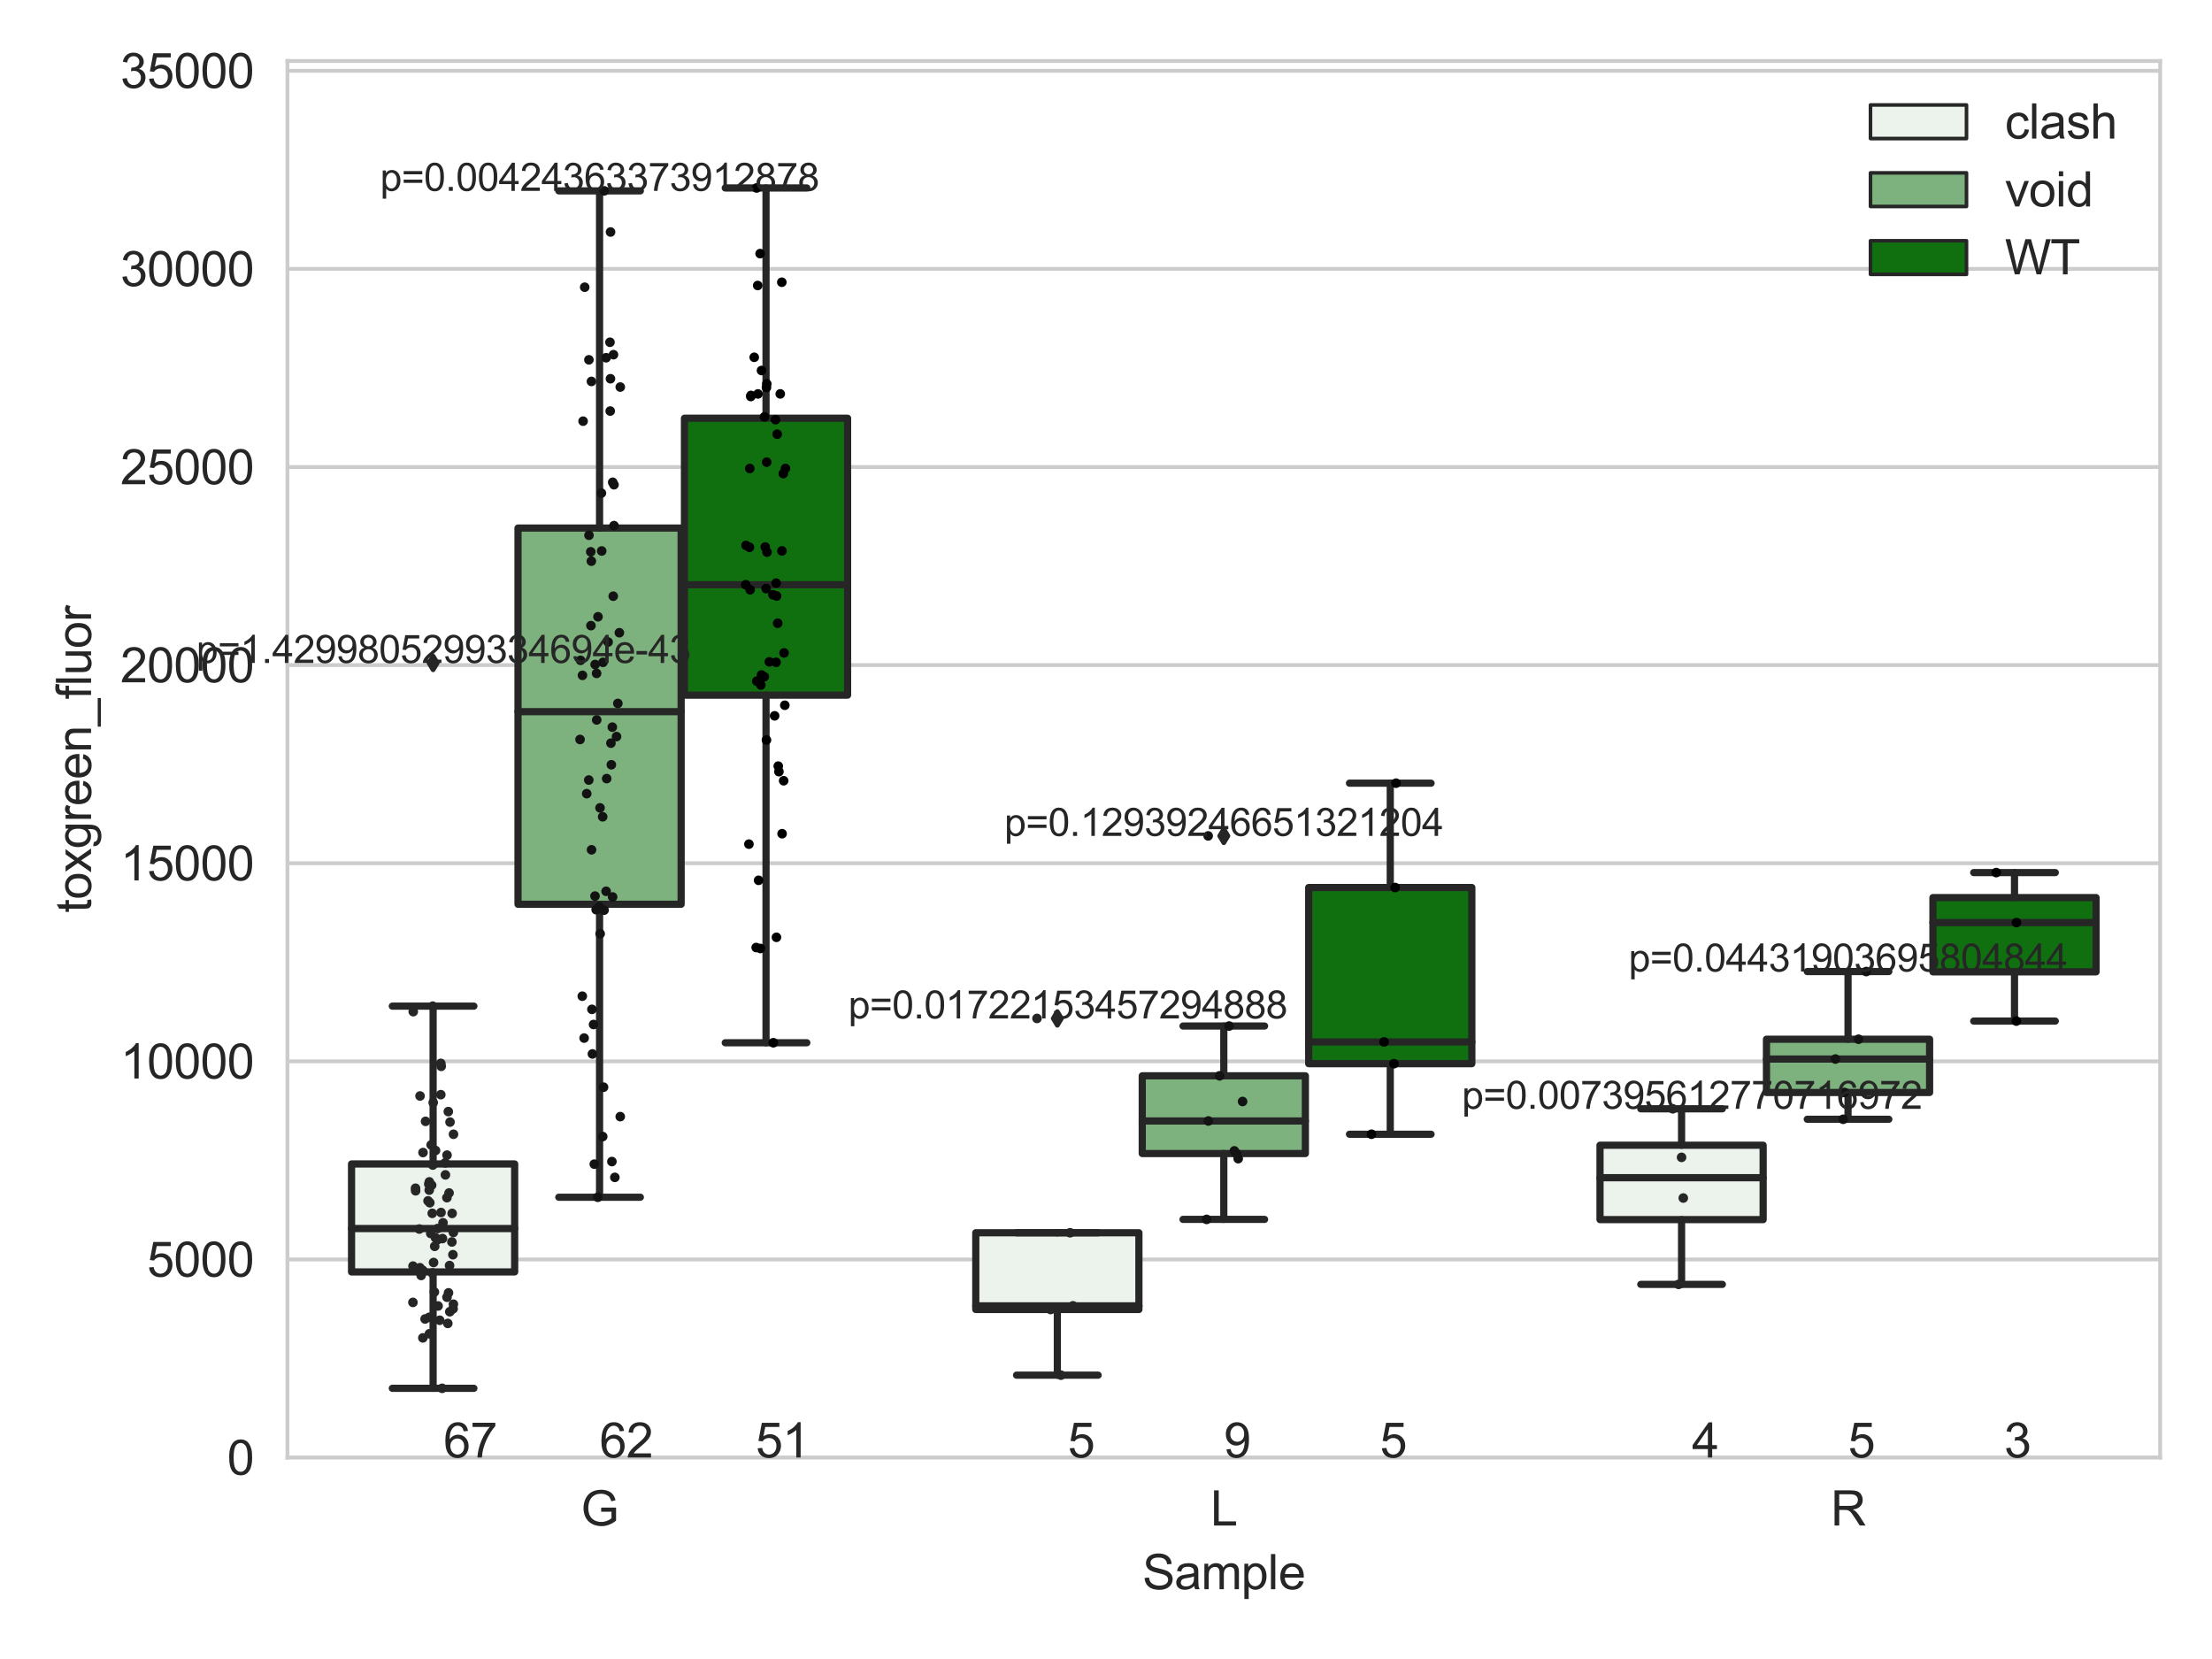 <?xml version="1.0" encoding="utf-8" standalone="no"?>
<!DOCTYPE svg PUBLIC "-//W3C//DTD SVG 1.1//EN"
  "http://www.w3.org/Graphics/SVG/1.1/DTD/svg11.dtd">
<svg xmlns:xlink="http://www.w3.org/1999/xlink" width="460.8pt" height="345.6pt" viewBox="0 0 460.8 345.6" xmlns="http://www.w3.org/2000/svg" version="1.1">
 <defs>
  <style type="text/css">*{stroke-linejoin: round; stroke-linecap: butt}</style>
 </defs>
 <g id="figure_1">
  <g id="patch_1">
   <path d="M 0 345.6 
L 460.8 345.6 
L 460.8 0 
L 0 0 
z
" style="fill: #ffffff"/>
  </g>
  <g id="axes_1">
   <g id="patch_2">
    <path d="M 59.881 303.64 
L 450 303.64 
L 450 12.707 
L 59.881 12.707 
z
" style="fill: #ffffff"/>
   </g>
   <g id="matplotlib.axis_1">
    <g id="xtick_1">
     <g id="text_1">
      <!-- G -->
      <g style="fill: #262626" transform="translate(121.012 317.798)scale(0.1 -0.1)">
       <defs>
        <path id="ArialMT-47" d="M 2638 1797 
L 2638 2334 
L 4578 2338 
L 4578 638 
Q 4131 281 3656 101 
Q 3181 -78 2681 -78 
Q 2006 -78 1454 211 
Q 903 500 622 1047 
Q 341 1594 341 2269 
Q 341 2938 620 3517 
Q 900 4097 1425 4378 
Q 1950 4659 2634 4659 
Q 3131 4659 3532 4498 
Q 3934 4338 4162 4050 
Q 4391 3763 4509 3300 
L 3963 3150 
Q 3859 3500 3706 3700 
Q 3553 3900 3268 4020 
Q 2984 4141 2638 4141 
Q 2222 4141 1919 4014 
Q 1616 3888 1430 3681 
Q 1244 3475 1141 3228 
Q 966 2803 966 2306 
Q 966 1694 1177 1281 
Q 1388 869 1791 669 
Q 2194 469 2647 469 
Q 3041 469 3416 620 
Q 3791 772 3984 944 
L 3984 1797 
L 2638 1797 
z
" transform="scale(0.016)"/>
       </defs>
       <use xlink:href="#ArialMT-47"/>
      </g>
     </g>
    </g>
    <g id="xtick_2">
     <g id="text_2">
      <!-- L -->
      <g style="fill: #262626" transform="translate(252.16 317.798)scale(0.1 -0.1)">
       <defs>
        <path id="ArialMT-4c" d="M 469 0 
L 469 4581 
L 1075 4581 
L 1075 541 
L 3331 541 
L 3331 0 
L 469 0 
z
" transform="scale(0.016)"/>
       </defs>
       <use xlink:href="#ArialMT-4c"/>
      </g>
     </g>
    </g>
    <g id="xtick_3">
     <g id="text_3">
      <!-- R -->
      <g style="fill: #262626" transform="translate(381.369 317.798)scale(0.1 -0.1)">
       <defs>
        <path id="ArialMT-52" d="M 503 0 
L 503 4581 
L 2534 4581 
Q 3147 4581 3465 4457 
Q 3784 4334 3975 4021 
Q 4166 3709 4166 3331 
Q 4166 2844 3850 2509 
Q 3534 2175 2875 2084 
Q 3116 1969 3241 1856 
Q 3506 1613 3744 1247 
L 4541 0 
L 3778 0 
L 3172 953 
Q 2906 1366 2734 1584 
Q 2563 1803 2427 1890 
Q 2291 1978 2150 2013 
Q 2047 2034 1813 2034 
L 1109 2034 
L 1109 0 
L 503 0 
z
M 1109 2559 
L 2413 2559 
Q 2828 2559 3062 2645 
Q 3297 2731 3419 2920 
Q 3541 3109 3541 3331 
Q 3541 3656 3305 3865 
Q 3069 4075 2559 4075 
L 1109 4075 
L 1109 2559 
z
" transform="scale(0.016)"/>
       </defs>
       <use xlink:href="#ArialMT-52"/>
      </g>
     </g>
    </g>
    <g id="text_4">
     <!-- Sample -->
     <g style="fill: #262626" transform="translate(237.988 331.065)scale(0.1 -0.1)">
      <defs>
       <path id="ArialMT-53" d="M 288 1472 
L 859 1522 
Q 900 1178 1048 958 
Q 1197 738 1509 602 
Q 1822 466 2213 466 
Q 2559 466 2825 569 
Q 3091 672 3220 851 
Q 3350 1031 3350 1244 
Q 3350 1459 3225 1620 
Q 3100 1781 2813 1891 
Q 2628 1963 1997 2114 
Q 1366 2266 1113 2400 
Q 784 2572 623 2826 
Q 463 3081 463 3397 
Q 463 3744 659 4045 
Q 856 4347 1234 4503 
Q 1613 4659 2075 4659 
Q 2584 4659 2973 4495 
Q 3363 4331 3572 4012 
Q 3781 3694 3797 3291 
L 3216 3247 
Q 3169 3681 2898 3903 
Q 2628 4125 2100 4125 
Q 1550 4125 1298 3923 
Q 1047 3722 1047 3438 
Q 1047 3191 1225 3031 
Q 1400 2872 2139 2705 
Q 2878 2538 3153 2413 
Q 3553 2228 3743 1945 
Q 3934 1663 3934 1294 
Q 3934 928 3725 604 
Q 3516 281 3123 101 
Q 2731 -78 2241 -78 
Q 1619 -78 1198 103 
Q 778 284 539 648 
Q 300 1013 288 1472 
z
" transform="scale(0.016)"/>
       <path id="ArialMT-61" d="M 2588 409 
Q 2275 144 1986 34 
Q 1697 -75 1366 -75 
Q 819 -75 525 192 
Q 231 459 231 875 
Q 231 1119 342 1320 
Q 453 1522 633 1644 
Q 813 1766 1038 1828 
Q 1203 1872 1538 1913 
Q 2219 1994 2541 2106 
Q 2544 2222 2544 2253 
Q 2544 2597 2384 2738 
Q 2169 2928 1744 2928 
Q 1347 2928 1158 2789 
Q 969 2650 878 2297 
L 328 2372 
Q 403 2725 575 2942 
Q 747 3159 1072 3276 
Q 1397 3394 1825 3394 
Q 2250 3394 2515 3294 
Q 2781 3194 2906 3042 
Q 3031 2891 3081 2659 
Q 3109 2516 3109 2141 
L 3109 1391 
Q 3109 606 3145 398 
Q 3181 191 3288 0 
L 2700 0 
Q 2613 175 2588 409 
z
M 2541 1666 
Q 2234 1541 1622 1453 
Q 1275 1403 1131 1340 
Q 988 1278 909 1158 
Q 831 1038 831 891 
Q 831 666 1001 516 
Q 1172 366 1500 366 
Q 1825 366 2078 508 
Q 2331 650 2450 897 
Q 2541 1088 2541 1459 
L 2541 1666 
z
" transform="scale(0.016)"/>
       <path id="ArialMT-6d" d="M 422 0 
L 422 3319 
L 925 3319 
L 925 2853 
Q 1081 3097 1340 3245 
Q 1600 3394 1931 3394 
Q 2300 3394 2536 3241 
Q 2772 3088 2869 2813 
Q 3263 3394 3894 3394 
Q 4388 3394 4653 3120 
Q 4919 2847 4919 2278 
L 4919 0 
L 4359 0 
L 4359 2091 
Q 4359 2428 4304 2576 
Q 4250 2725 4106 2815 
Q 3963 2906 3769 2906 
Q 3419 2906 3187 2673 
Q 2956 2441 2956 1928 
L 2956 0 
L 2394 0 
L 2394 2156 
Q 2394 2531 2256 2718 
Q 2119 2906 1806 2906 
Q 1569 2906 1367 2781 
Q 1166 2656 1075 2415 
Q 984 2175 984 1722 
L 984 0 
L 422 0 
z
" transform="scale(0.016)"/>
       <path id="ArialMT-70" d="M 422 -1272 
L 422 3319 
L 934 3319 
L 934 2888 
Q 1116 3141 1344 3267 
Q 1572 3394 1897 3394 
Q 2322 3394 2647 3175 
Q 2972 2956 3137 2557 
Q 3303 2159 3303 1684 
Q 3303 1175 3120 767 
Q 2938 359 2589 142 
Q 2241 -75 1856 -75 
Q 1575 -75 1351 44 
Q 1128 163 984 344 
L 984 -1272 
L 422 -1272 
z
M 931 1641 
Q 931 1000 1190 694 
Q 1450 388 1819 388 
Q 2194 388 2461 705 
Q 2728 1022 2728 1688 
Q 2728 2322 2467 2637 
Q 2206 2953 1844 2953 
Q 1484 2953 1207 2617 
Q 931 2281 931 1641 
z
" transform="scale(0.016)"/>
       <path id="ArialMT-6c" d="M 409 0 
L 409 4581 
L 972 4581 
L 972 0 
L 409 0 
z
" transform="scale(0.016)"/>
       <path id="ArialMT-65" d="M 2694 1069 
L 3275 997 
Q 3138 488 2766 206 
Q 2394 -75 1816 -75 
Q 1088 -75 661 373 
Q 234 822 234 1631 
Q 234 2469 665 2931 
Q 1097 3394 1784 3394 
Q 2450 3394 2872 2941 
Q 3294 2488 3294 1666 
Q 3294 1616 3291 1516 
L 816 1516 
Q 847 969 1125 678 
Q 1403 388 1819 388 
Q 2128 388 2347 550 
Q 2566 713 2694 1069 
z
M 847 1978 
L 2700 1978 
Q 2663 2397 2488 2606 
Q 2219 2931 1791 2931 
Q 1403 2931 1139 2672 
Q 875 2413 847 1978 
z
" transform="scale(0.016)"/>
      </defs>
      <use xlink:href="#ArialMT-53"/>
      <use xlink:href="#ArialMT-61" x="66.699"/>
      <use xlink:href="#ArialMT-6d" x="122.314"/>
      <use xlink:href="#ArialMT-70" x="205.615"/>
      <use xlink:href="#ArialMT-6c" x="261.23"/>
      <use xlink:href="#ArialMT-65" x="283.447"/>
     </g>
    </g>
   </g>
   <g id="matplotlib.axis_2">
    <g id="ytick_1">
     <g id="line2d_1">
      <path d="M 59.881 303.64 
L 450 303.64 
" clip-path="url(#pbd6217dbe7)" style="fill: none; stroke: #cccccc; stroke-width: 0.8; stroke-linecap: round"/>
     </g>
     <g id="text_5">
      <!-- 0 -->
      <g style="fill: #262626" transform="translate(47.32 307.219)scale(0.1 -0.1)">
       <defs>
        <path id="ArialMT-30" d="M 266 2259 
Q 266 3072 433 3567 
Q 600 4063 929 4331 
Q 1259 4600 1759 4600 
Q 2128 4600 2406 4451 
Q 2684 4303 2865 4023 
Q 3047 3744 3150 3342 
Q 3253 2941 3253 2259 
Q 3253 1453 3087 958 
Q 2922 463 2592 192 
Q 2263 -78 1759 -78 
Q 1097 -78 719 397 
Q 266 969 266 2259 
z
M 844 2259 
Q 844 1131 1108 757 
Q 1372 384 1759 384 
Q 2147 384 2411 759 
Q 2675 1134 2675 2259 
Q 2675 3391 2411 3762 
Q 2147 4134 1753 4134 
Q 1366 4134 1134 3806 
Q 844 3388 844 2259 
z
" transform="scale(0.016)"/>
       </defs>
       <use xlink:href="#ArialMT-30"/>
      </g>
     </g>
    </g>
    <g id="ytick_2">
     <g id="line2d_2">
      <path d="M 59.881 262.37 
L 450 262.37 
" clip-path="url(#pbd6217dbe7)" style="fill: none; stroke: #cccccc; stroke-width: 0.8; stroke-linecap: round"/>
     </g>
     <g id="text_6">
      <!-- 5000 -->
      <g style="fill: #262626" transform="translate(30.637 265.949)scale(0.1 -0.1)">
       <defs>
        <path id="ArialMT-35" d="M 266 1200 
L 856 1250 
Q 922 819 1161 601 
Q 1400 384 1738 384 
Q 2144 384 2425 690 
Q 2706 997 2706 1503 
Q 2706 1984 2436 2262 
Q 2166 2541 1728 2541 
Q 1456 2541 1237 2417 
Q 1019 2294 894 2097 
L 366 2166 
L 809 4519 
L 3088 4519 
L 3088 3981 
L 1259 3981 
L 1013 2750 
Q 1425 3038 1878 3038 
Q 2478 3038 2890 2622 
Q 3303 2206 3303 1553 
Q 3303 931 2941 478 
Q 2500 -78 1738 -78 
Q 1113 -78 717 272 
Q 322 622 266 1200 
z
" transform="scale(0.016)"/>
       </defs>
       <use xlink:href="#ArialMT-35"/>
       <use xlink:href="#ArialMT-30" x="55.615"/>
       <use xlink:href="#ArialMT-30" x="111.23"/>
       <use xlink:href="#ArialMT-30" x="166.846"/>
      </g>
     </g>
    </g>
    <g id="ytick_3">
     <g id="line2d_3">
      <path d="M 59.881 221.099 
L 450 221.099 
" clip-path="url(#pbd6217dbe7)" style="fill: none; stroke: #cccccc; stroke-width: 0.8; stroke-linecap: round"/>
     </g>
     <g id="text_7">
      <!-- 10000 -->
      <g style="fill: #262626" transform="translate(25.077 224.678)scale(0.1 -0.1)">
       <defs>
        <path id="ArialMT-31" d="M 2384 0 
L 1822 0 
L 1822 3584 
Q 1619 3391 1289 3197 
Q 959 3003 697 2906 
L 697 3450 
Q 1169 3672 1522 3987 
Q 1875 4303 2022 4600 
L 2384 4600 
L 2384 0 
z
" transform="scale(0.016)"/>
       </defs>
       <use xlink:href="#ArialMT-31"/>
       <use xlink:href="#ArialMT-30" x="55.615"/>
       <use xlink:href="#ArialMT-30" x="111.23"/>
       <use xlink:href="#ArialMT-30" x="166.846"/>
       <use xlink:href="#ArialMT-30" x="222.461"/>
      </g>
     </g>
    </g>
    <g id="ytick_4">
     <g id="line2d_4">
      <path d="M 59.881 179.829 
L 450 179.829 
" clip-path="url(#pbd6217dbe7)" style="fill: none; stroke: #cccccc; stroke-width: 0.8; stroke-linecap: round"/>
     </g>
     <g id="text_8">
      <!-- 15000 -->
      <g style="fill: #262626" transform="translate(25.077 183.408)scale(0.1 -0.1)">
       <use xlink:href="#ArialMT-31"/>
       <use xlink:href="#ArialMT-35" x="55.615"/>
       <use xlink:href="#ArialMT-30" x="111.23"/>
       <use xlink:href="#ArialMT-30" x="166.846"/>
       <use xlink:href="#ArialMT-30" x="222.461"/>
      </g>
     </g>
    </g>
    <g id="ytick_5">
     <g id="line2d_5">
      <path d="M 59.881 138.558 
L 450 138.558 
" clip-path="url(#pbd6217dbe7)" style="fill: none; stroke: #cccccc; stroke-width: 0.8; stroke-linecap: round"/>
     </g>
     <g id="text_9">
      <!-- 20000 -->
      <g style="fill: #262626" transform="translate(25.077 142.137)scale(0.1 -0.1)">
       <defs>
        <path id="ArialMT-32" d="M 3222 541 
L 3222 0 
L 194 0 
Q 188 203 259 391 
Q 375 700 629 1000 
Q 884 1300 1366 1694 
Q 2113 2306 2375 2664 
Q 2638 3022 2638 3341 
Q 2638 3675 2398 3904 
Q 2159 4134 1775 4134 
Q 1369 4134 1125 3890 
Q 881 3647 878 3216 
L 300 3275 
Q 359 3922 746 4261 
Q 1134 4600 1788 4600 
Q 2447 4600 2831 4234 
Q 3216 3869 3216 3328 
Q 3216 3053 3103 2787 
Q 2991 2522 2730 2228 
Q 2469 1934 1863 1422 
Q 1356 997 1212 845 
Q 1069 694 975 541 
L 3222 541 
z
" transform="scale(0.016)"/>
       </defs>
       <use xlink:href="#ArialMT-32"/>
       <use xlink:href="#ArialMT-30" x="55.615"/>
       <use xlink:href="#ArialMT-30" x="111.23"/>
       <use xlink:href="#ArialMT-30" x="166.846"/>
       <use xlink:href="#ArialMT-30" x="222.461"/>
      </g>
     </g>
    </g>
    <g id="ytick_6">
     <g id="line2d_6">
      <path d="M 59.881 97.288 
L 450 97.288 
" clip-path="url(#pbd6217dbe7)" style="fill: none; stroke: #cccccc; stroke-width: 0.8; stroke-linecap: round"/>
     </g>
     <g id="text_10">
      <!-- 25000 -->
      <g style="fill: #262626" transform="translate(25.077 100.867)scale(0.1 -0.1)">
       <use xlink:href="#ArialMT-32"/>
       <use xlink:href="#ArialMT-35" x="55.615"/>
       <use xlink:href="#ArialMT-30" x="111.23"/>
       <use xlink:href="#ArialMT-30" x="166.846"/>
       <use xlink:href="#ArialMT-30" x="222.461"/>
      </g>
     </g>
    </g>
    <g id="ytick_7">
     <g id="line2d_7">
      <path d="M 59.881 56.018 
L 450 56.018 
" clip-path="url(#pbd6217dbe7)" style="fill: none; stroke: #cccccc; stroke-width: 0.8; stroke-linecap: round"/>
     </g>
     <g id="text_11">
      <!-- 30000 -->
      <g style="fill: #262626" transform="translate(25.077 59.597)scale(0.1 -0.1)">
       <defs>
        <path id="ArialMT-33" d="M 269 1209 
L 831 1284 
Q 928 806 1161 595 
Q 1394 384 1728 384 
Q 2125 384 2398 659 
Q 2672 934 2672 1341 
Q 2672 1728 2419 1979 
Q 2166 2231 1775 2231 
Q 1616 2231 1378 2169 
L 1441 2663 
Q 1497 2656 1531 2656 
Q 1891 2656 2178 2843 
Q 2466 3031 2466 3422 
Q 2466 3731 2256 3934 
Q 2047 4138 1716 4138 
Q 1388 4138 1169 3931 
Q 950 3725 888 3313 
L 325 3413 
Q 428 3978 793 4289 
Q 1159 4600 1703 4600 
Q 2078 4600 2393 4439 
Q 2709 4278 2876 4000 
Q 3044 3722 3044 3409 
Q 3044 3113 2884 2869 
Q 2725 2625 2413 2481 
Q 2819 2388 3044 2092 
Q 3269 1797 3269 1353 
Q 3269 753 2831 336 
Q 2394 -81 1725 -81 
Q 1122 -81 723 278 
Q 325 638 269 1209 
z
" transform="scale(0.016)"/>
       </defs>
       <use xlink:href="#ArialMT-33"/>
       <use xlink:href="#ArialMT-30" x="55.615"/>
       <use xlink:href="#ArialMT-30" x="111.23"/>
       <use xlink:href="#ArialMT-30" x="166.846"/>
       <use xlink:href="#ArialMT-30" x="222.461"/>
      </g>
     </g>
    </g>
    <g id="ytick_8">
     <g id="line2d_8">
      <path d="M 59.881 14.747 
L 450 14.747 
" clip-path="url(#pbd6217dbe7)" style="fill: none; stroke: #cccccc; stroke-width: 0.8; stroke-linecap: round"/>
     </g>
     <g id="text_12">
      <!-- 35000 -->
      <g style="fill: #262626" transform="translate(25.077 18.326)scale(0.1 -0.1)">
       <use xlink:href="#ArialMT-33"/>
       <use xlink:href="#ArialMT-35" x="55.615"/>
       <use xlink:href="#ArialMT-30" x="111.23"/>
       <use xlink:href="#ArialMT-30" x="166.846"/>
       <use xlink:href="#ArialMT-30" x="222.461"/>
      </g>
     </g>
    </g>
    <g id="text_13">
     <!-- toxgreen_fluor -->
     <g style="fill: #262626" transform="translate(18.972 190.136)rotate(-90)scale(0.1 -0.1)">
      <defs>
       <path id="ArialMT-74" d="M 1650 503 
L 1731 6 
Q 1494 -44 1306 -44 
Q 1000 -44 831 53 
Q 663 150 594 308 
Q 525 466 525 972 
L 525 2881 
L 113 2881 
L 113 3319 
L 525 3319 
L 525 4141 
L 1084 4478 
L 1084 3319 
L 1650 3319 
L 1650 2881 
L 1084 2881 
L 1084 941 
Q 1084 700 1114 631 
Q 1144 563 1211 522 
Q 1278 481 1403 481 
Q 1497 481 1650 503 
z
" transform="scale(0.016)"/>
       <path id="ArialMT-6f" d="M 213 1659 
Q 213 2581 725 3025 
Q 1153 3394 1769 3394 
Q 2453 3394 2887 2945 
Q 3322 2497 3322 1706 
Q 3322 1066 3130 698 
Q 2938 331 2570 128 
Q 2203 -75 1769 -75 
Q 1072 -75 642 372 
Q 213 819 213 1659 
z
M 791 1659 
Q 791 1022 1069 705 
Q 1347 388 1769 388 
Q 2188 388 2466 706 
Q 2744 1025 2744 1678 
Q 2744 2294 2464 2611 
Q 2184 2928 1769 2928 
Q 1347 2928 1069 2612 
Q 791 2297 791 1659 
z
" transform="scale(0.016)"/>
       <path id="ArialMT-78" d="M 47 0 
L 1259 1725 
L 138 3319 
L 841 3319 
L 1350 2541 
Q 1494 2319 1581 2169 
Q 1719 2375 1834 2534 
L 2394 3319 
L 3066 3319 
L 1919 1756 
L 3153 0 
L 2463 0 
L 1781 1031 
L 1600 1309 
L 728 0 
L 47 0 
z
" transform="scale(0.016)"/>
       <path id="ArialMT-67" d="M 319 -275 
L 866 -356 
Q 900 -609 1056 -725 
Q 1266 -881 1628 -881 
Q 2019 -881 2231 -725 
Q 2444 -569 2519 -288 
Q 2563 -116 2559 434 
Q 2191 0 1641 0 
Q 956 0 581 494 
Q 206 988 206 1678 
Q 206 2153 378 2554 
Q 550 2956 876 3175 
Q 1203 3394 1644 3394 
Q 2231 3394 2613 2919 
L 2613 3319 
L 3131 3319 
L 3131 450 
Q 3131 -325 2973 -648 
Q 2816 -972 2473 -1159 
Q 2131 -1347 1631 -1347 
Q 1038 -1347 672 -1080 
Q 306 -813 319 -275 
z
M 784 1719 
Q 784 1066 1043 766 
Q 1303 466 1694 466 
Q 2081 466 2343 764 
Q 2606 1063 2606 1700 
Q 2606 2309 2336 2618 
Q 2066 2928 1684 2928 
Q 1309 2928 1046 2623 
Q 784 2319 784 1719 
z
" transform="scale(0.016)"/>
       <path id="ArialMT-72" d="M 416 0 
L 416 3319 
L 922 3319 
L 922 2816 
Q 1116 3169 1280 3281 
Q 1444 3394 1641 3394 
Q 1925 3394 2219 3213 
L 2025 2691 
Q 1819 2813 1613 2813 
Q 1428 2813 1281 2702 
Q 1134 2591 1072 2394 
Q 978 2094 978 1738 
L 978 0 
L 416 0 
z
" transform="scale(0.016)"/>
       <path id="ArialMT-6e" d="M 422 0 
L 422 3319 
L 928 3319 
L 928 2847 
Q 1294 3394 1984 3394 
Q 2284 3394 2536 3286 
Q 2788 3178 2913 3003 
Q 3038 2828 3088 2588 
Q 3119 2431 3119 2041 
L 3119 0 
L 2556 0 
L 2556 2019 
Q 2556 2363 2490 2533 
Q 2425 2703 2258 2804 
Q 2091 2906 1866 2906 
Q 1506 2906 1245 2678 
Q 984 2450 984 1813 
L 984 0 
L 422 0 
z
" transform="scale(0.016)"/>
       <path id="ArialMT-5f" d="M -97 -1272 
L -97 -866 
L 3631 -866 
L 3631 -1272 
L -97 -1272 
z
" transform="scale(0.016)"/>
       <path id="ArialMT-66" d="M 556 0 
L 556 2881 
L 59 2881 
L 59 3319 
L 556 3319 
L 556 3672 
Q 556 4006 616 4169 
Q 697 4388 901 4523 
Q 1106 4659 1475 4659 
Q 1713 4659 2000 4603 
L 1916 4113 
Q 1741 4144 1584 4144 
Q 1328 4144 1222 4034 
Q 1116 3925 1116 3625 
L 1116 3319 
L 1763 3319 
L 1763 2881 
L 1116 2881 
L 1116 0 
L 556 0 
z
" transform="scale(0.016)"/>
       <path id="ArialMT-75" d="M 2597 0 
L 2597 488 
Q 2209 -75 1544 -75 
Q 1250 -75 995 37 
Q 741 150 617 320 
Q 494 491 444 738 
Q 409 903 409 1263 
L 409 3319 
L 972 3319 
L 972 1478 
Q 972 1038 1006 884 
Q 1059 663 1231 536 
Q 1403 409 1656 409 
Q 1909 409 2131 539 
Q 2353 669 2445 892 
Q 2538 1116 2538 1541 
L 2538 3319 
L 3100 3319 
L 3100 0 
L 2597 0 
z
" transform="scale(0.016)"/>
      </defs>
      <use xlink:href="#ArialMT-74"/>
      <use xlink:href="#ArialMT-6f" x="27.783"/>
      <use xlink:href="#ArialMT-78" x="83.398"/>
      <use xlink:href="#ArialMT-67" x="133.398"/>
      <use xlink:href="#ArialMT-72" x="189.014"/>
      <use xlink:href="#ArialMT-65" x="222.314"/>
      <use xlink:href="#ArialMT-65" x="277.93"/>
      <use xlink:href="#ArialMT-6e" x="333.545"/>
      <use xlink:href="#ArialMT-5f" x="389.16"/>
      <use xlink:href="#ArialMT-66" x="444.775"/>
      <use xlink:href="#ArialMT-6c" x="472.559"/>
      <use xlink:href="#ArialMT-75" x="494.775"/>
      <use xlink:href="#ArialMT-6f" x="550.391"/>
      <use xlink:href="#ArialMT-72" x="606.006"/>
     </g>
    </g>
   </g>
   <g id="patch_3">
    <path d="M 73.232 264.966 
L 107.216 264.966 
L 107.216 242.473 
L 73.232 242.473 
L 73.232 264.966 
z
" clip-path="url(#pbd6217dbe7)" style="fill: #ecf2ec; stroke: #262626; stroke-width: 1.5; stroke-linejoin: miter"/>
   </g>
   <g id="patch_4">
    <path d="M 107.909 188.376 
L 141.893 188.376 
L 141.893 110.001 
L 107.909 110.001 
L 107.909 188.376 
z
" clip-path="url(#pbd6217dbe7)" style="fill: #7db17d; stroke: #262626; stroke-width: 1.5; stroke-linejoin: miter"/>
   </g>
   <g id="patch_5">
    <path d="M 142.586 144.808 
L 176.57 144.808 
L 176.57 87.126 
L 142.586 87.126 
L 142.586 144.808 
z
" clip-path="url(#pbd6217dbe7)" style="fill: #107010; stroke: #262626; stroke-width: 1.5; stroke-linejoin: miter"/>
   </g>
   <g id="patch_6">
    <path d="M 203.272 272.796 
L 237.255 272.796 
L 237.255 256.805 
L 203.272 256.805 
L 203.272 272.796 
z
" clip-path="url(#pbd6217dbe7)" style="fill: #ecf2ec; stroke: #262626; stroke-width: 1.5; stroke-linejoin: miter"/>
   </g>
   <g id="patch_7">
    <path d="M 237.949 240.304 
L 271.932 240.304 
L 271.932 224.112 
L 237.949 224.112 
L 237.949 240.304 
z
" clip-path="url(#pbd6217dbe7)" style="fill: #7db17d; stroke: #262626; stroke-width: 1.5; stroke-linejoin: miter"/>
   </g>
   <g id="patch_8">
    <path d="M 272.626 221.583 
L 306.61 221.583 
L 306.61 184.885 
L 272.626 184.885 
L 272.626 221.583 
z
" clip-path="url(#pbd6217dbe7)" style="fill: #107010; stroke: #262626; stroke-width: 1.5; stroke-linejoin: miter"/>
   </g>
   <g id="patch_9">
    <path d="M 333.311 254.07 
L 367.295 254.07 
L 367.295 238.57 
L 333.311 238.57 
L 333.311 254.07 
z
" clip-path="url(#pbd6217dbe7)" style="fill: #ecf2ec; stroke: #262626; stroke-width: 1.5; stroke-linejoin: miter"/>
   </g>
   <g id="patch_10">
    <path d="M 367.988 227.586 
L 401.972 227.586 
L 401.972 216.49 
L 367.988 216.49 
L 367.988 227.586 
z
" clip-path="url(#pbd6217dbe7)" style="fill: #7db17d; stroke: #262626; stroke-width: 1.5; stroke-linejoin: miter"/>
   </g>
   <g id="patch_11">
    <path d="M 402.666 202.45 
L 436.649 202.45 
L 436.649 186.983 
L 402.666 186.983 
L 402.666 202.45 
z
" clip-path="url(#pbd6217dbe7)" style="fill: #107010; stroke: #262626; stroke-width: 1.5; stroke-linejoin: miter"/>
   </g>
   <g id="patch_12">
    <path d="M 124.901 303.64 
L 124.901 303.64 
L 124.901 303.64 
L 124.901 303.64 
z
" clip-path="url(#pbd6217dbe7)" style="fill: #ecf2ec; stroke: #262626; stroke-width: 0.75; stroke-linejoin: miter"/>
   </g>
   <g id="patch_13">
    <path d="M 124.901 303.64 
L 124.901 303.64 
L 124.901 303.64 
L 124.901 303.64 
z
" clip-path="url(#pbd6217dbe7)" style="fill: #7db17d; stroke: #262626; stroke-width: 0.75; stroke-linejoin: miter"/>
   </g>
   <g id="patch_14">
    <path d="M 124.901 303.64 
L 124.901 303.64 
L 124.901 303.64 
L 124.901 303.64 
z
" clip-path="url(#pbd6217dbe7)" style="fill: #107010; stroke: #262626; stroke-width: 0.75; stroke-linejoin: miter"/>
   </g>
   <g id="PathCollection_1"/>
   <g id="PathCollection_2"/>
   <g id="PathCollection_3"/>
   <g id="line2d_9">
    <path d="M 90.224 264.966 
L 90.224 289.21 
" clip-path="url(#pbd6217dbe7)" style="fill: none; stroke: #262626; stroke-width: 1.5; stroke-linecap: round"/>
   </g>
   <g id="line2d_10">
    <path d="M 90.224 242.473 
L 90.224 209.6 
" clip-path="url(#pbd6217dbe7)" style="fill: none; stroke: #262626; stroke-width: 1.5; stroke-linecap: round"/>
   </g>
   <g id="line2d_11">
    <path d="M 81.728 289.21 
L 98.72 289.21 
" clip-path="url(#pbd6217dbe7)" style="fill: none; stroke: #262626; stroke-width: 1.5; stroke-linecap: round"/>
   </g>
   <g id="line2d_12">
    <path d="M 81.728 209.6 
L 98.72 209.6 
" clip-path="url(#pbd6217dbe7)" style="fill: none; stroke: #262626; stroke-width: 1.5; stroke-linecap: round"/>
   </g>
   <g id="line2d_13">
    <defs>
     <path id="m61c9dbc56b" d="M -0 1.414 
L 0.849 0 
L 0 -1.414 
L -0.849 -0 
z
" style="stroke: #262626; stroke-linejoin: miter"/>
    </defs>
    <g clip-path="url(#pbd6217dbe7)">
     <use xlink:href="#m61c9dbc56b" x="90.224" y="138.103" style="fill: #262626; stroke: #262626; stroke-linejoin: miter"/>
    </g>
   </g>
   <g id="line2d_14">
    <path d="M 124.901 188.376 
L 124.901 249.405 
" clip-path="url(#pbd6217dbe7)" style="fill: none; stroke: #262626; stroke-width: 1.5; stroke-linecap: round"/>
   </g>
   <g id="line2d_15">
    <path d="M 124.901 110.001 
L 124.901 39.759 
" clip-path="url(#pbd6217dbe7)" style="fill: none; stroke: #262626; stroke-width: 1.5; stroke-linecap: round"/>
   </g>
   <g id="line2d_16">
    <path d="M 116.405 249.405 
L 133.397 249.405 
" clip-path="url(#pbd6217dbe7)" style="fill: none; stroke: #262626; stroke-width: 1.5; stroke-linecap: round"/>
   </g>
   <g id="line2d_17">
    <path d="M 116.405 39.759 
L 133.397 39.759 
" clip-path="url(#pbd6217dbe7)" style="fill: none; stroke: #262626; stroke-width: 1.5; stroke-linecap: round"/>
   </g>
   <g id="line2d_18"/>
   <g id="line2d_19">
    <path d="M 159.578 144.808 
L 159.578 217.223 
" clip-path="url(#pbd6217dbe7)" style="fill: none; stroke: #262626; stroke-width: 1.5; stroke-linecap: round"/>
   </g>
   <g id="line2d_20">
    <path d="M 159.578 87.126 
L 159.578 39.155 
" clip-path="url(#pbd6217dbe7)" style="fill: none; stroke: #262626; stroke-width: 1.5; stroke-linecap: round"/>
   </g>
   <g id="line2d_21">
    <path d="M 151.082 217.223 
L 168.074 217.223 
" clip-path="url(#pbd6217dbe7)" style="fill: none; stroke: #262626; stroke-width: 1.5; stroke-linecap: round"/>
   </g>
   <g id="line2d_22">
    <path d="M 151.082 39.155 
L 168.074 39.155 
" clip-path="url(#pbd6217dbe7)" style="fill: none; stroke: #262626; stroke-width: 1.5; stroke-linecap: round"/>
   </g>
   <g id="line2d_23"/>
   <g id="line2d_24">
    <path d="M 220.263 272.796 
L 220.263 286.469 
" clip-path="url(#pbd6217dbe7)" style="fill: none; stroke: #262626; stroke-width: 1.5; stroke-linecap: round"/>
   </g>
   <g id="line2d_25">
    <path d="M 220.263 256.805 
L 220.263 256.805 
" clip-path="url(#pbd6217dbe7)" style="fill: none; stroke: #262626; stroke-width: 1.5; stroke-linecap: round"/>
   </g>
   <g id="line2d_26">
    <path d="M 211.767 286.469 
L 228.759 286.469 
" clip-path="url(#pbd6217dbe7)" style="fill: none; stroke: #262626; stroke-width: 1.5; stroke-linecap: round"/>
   </g>
   <g id="line2d_27">
    <path d="M 211.767 256.805 
L 228.759 256.805 
" clip-path="url(#pbd6217dbe7)" style="fill: none; stroke: #262626; stroke-width: 1.5; stroke-linecap: round"/>
   </g>
   <g id="line2d_28">
    <g clip-path="url(#pbd6217dbe7)">
     <use xlink:href="#m61c9dbc56b" x="220.263" y="212.16" style="fill: #262626; stroke: #262626; stroke-linejoin: miter"/>
    </g>
   </g>
   <g id="line2d_29">
    <path d="M 254.941 240.304 
L 254.941 254.022 
" clip-path="url(#pbd6217dbe7)" style="fill: none; stroke: #262626; stroke-width: 1.5; stroke-linecap: round"/>
   </g>
   <g id="line2d_30">
    <path d="M 254.941 224.112 
L 254.941 213.742 
" clip-path="url(#pbd6217dbe7)" style="fill: none; stroke: #262626; stroke-width: 1.5; stroke-linecap: round"/>
   </g>
   <g id="line2d_31">
    <path d="M 246.445 254.022 
L 263.437 254.022 
" clip-path="url(#pbd6217dbe7)" style="fill: none; stroke: #262626; stroke-width: 1.5; stroke-linecap: round"/>
   </g>
   <g id="line2d_32">
    <path d="M 246.445 213.742 
L 263.437 213.742 
" clip-path="url(#pbd6217dbe7)" style="fill: none; stroke: #262626; stroke-width: 1.5; stroke-linecap: round"/>
   </g>
   <g id="line2d_33">
    <g clip-path="url(#pbd6217dbe7)">
     <use xlink:href="#m61c9dbc56b" x="254.941" y="174.135" style="fill: #262626; stroke: #262626; stroke-linejoin: miter"/>
    </g>
   </g>
   <g id="line2d_34">
    <path d="M 289.618 221.583 
L 289.618 236.281 
" clip-path="url(#pbd6217dbe7)" style="fill: none; stroke: #262626; stroke-width: 1.5; stroke-linecap: round"/>
   </g>
   <g id="line2d_35">
    <path d="M 289.618 184.885 
L 289.618 163.152 
" clip-path="url(#pbd6217dbe7)" style="fill: none; stroke: #262626; stroke-width: 1.5; stroke-linecap: round"/>
   </g>
   <g id="line2d_36">
    <path d="M 281.122 236.281 
L 298.114 236.281 
" clip-path="url(#pbd6217dbe7)" style="fill: none; stroke: #262626; stroke-width: 1.5; stroke-linecap: round"/>
   </g>
   <g id="line2d_37">
    <path d="M 281.122 163.152 
L 298.114 163.152 
" clip-path="url(#pbd6217dbe7)" style="fill: none; stroke: #262626; stroke-width: 1.5; stroke-linecap: round"/>
   </g>
   <g id="line2d_38"/>
   <g id="line2d_39">
    <path d="M 350.303 254.07 
L 350.303 267.561 
" clip-path="url(#pbd6217dbe7)" style="fill: none; stroke: #262626; stroke-width: 1.5; stroke-linecap: round"/>
   </g>
   <g id="line2d_40">
    <path d="M 350.303 238.57 
L 350.303 230.984 
" clip-path="url(#pbd6217dbe7)" style="fill: none; stroke: #262626; stroke-width: 1.5; stroke-linecap: round"/>
   </g>
   <g id="line2d_41">
    <path d="M 341.807 267.561 
L 358.799 267.561 
" clip-path="url(#pbd6217dbe7)" style="fill: none; stroke: #262626; stroke-width: 1.5; stroke-linecap: round"/>
   </g>
   <g id="line2d_42">
    <path d="M 341.807 230.984 
L 358.799 230.984 
" clip-path="url(#pbd6217dbe7)" style="fill: none; stroke: #262626; stroke-width: 1.5; stroke-linecap: round"/>
   </g>
   <g id="line2d_43"/>
   <g id="line2d_44">
    <path d="M 384.98 227.586 
L 384.98 233.164 
" clip-path="url(#pbd6217dbe7)" style="fill: none; stroke: #262626; stroke-width: 1.5; stroke-linecap: round"/>
   </g>
   <g id="line2d_45">
    <path d="M 384.98 216.49 
L 384.98 202.389 
" clip-path="url(#pbd6217dbe7)" style="fill: none; stroke: #262626; stroke-width: 1.5; stroke-linecap: round"/>
   </g>
   <g id="line2d_46">
    <path d="M 376.484 233.164 
L 393.476 233.164 
" clip-path="url(#pbd6217dbe7)" style="fill: none; stroke: #262626; stroke-width: 1.5; stroke-linecap: round"/>
   </g>
   <g id="line2d_47">
    <path d="M 376.484 202.389 
L 393.476 202.389 
" clip-path="url(#pbd6217dbe7)" style="fill: none; stroke: #262626; stroke-width: 1.5; stroke-linecap: round"/>
   </g>
   <g id="line2d_48"/>
   <g id="line2d_49">
    <path d="M 419.657 202.45 
L 419.657 212.71 
" clip-path="url(#pbd6217dbe7)" style="fill: none; stroke: #262626; stroke-width: 1.5; stroke-linecap: round"/>
   </g>
   <g id="line2d_50">
    <path d="M 419.657 186.983 
L 419.657 181.775 
" clip-path="url(#pbd6217dbe7)" style="fill: none; stroke: #262626; stroke-width: 1.5; stroke-linecap: round"/>
   </g>
   <g id="line2d_51">
    <path d="M 411.162 212.71 
L 428.153 212.71 
" clip-path="url(#pbd6217dbe7)" style="fill: none; stroke: #262626; stroke-width: 1.5; stroke-linecap: round"/>
   </g>
   <g id="line2d_52">
    <path d="M 411.162 181.775 
L 428.153 181.775 
" clip-path="url(#pbd6217dbe7)" style="fill: none; stroke: #262626; stroke-width: 1.5; stroke-linecap: round"/>
   </g>
   <g id="line2d_53"/>
   <g id="line2d_54">
    <path d="M 73.232 255.928 
L 107.216 255.928 
" clip-path="url(#pbd6217dbe7)" style="fill: none; stroke: #262626; stroke-width: 1.5; stroke-linecap: round"/>
   </g>
   <g id="line2d_55">
    <path d="M 107.909 148.255 
L 141.893 148.255 
" clip-path="url(#pbd6217dbe7)" style="fill: none; stroke: #262626; stroke-width: 1.5; stroke-linecap: round"/>
   </g>
   <g id="line2d_56">
    <path d="M 142.586 121.811 
L 176.57 121.811 
" clip-path="url(#pbd6217dbe7)" style="fill: none; stroke: #262626; stroke-width: 1.5; stroke-linecap: round"/>
   </g>
   <g id="line2d_57">
    <path d="M 203.272 272.034 
L 237.255 272.034 
" clip-path="url(#pbd6217dbe7)" style="fill: none; stroke: #262626; stroke-width: 1.5; stroke-linecap: round"/>
   </g>
   <g id="line2d_58">
    <path d="M 237.949 233.518 
L 271.932 233.518 
" clip-path="url(#pbd6217dbe7)" style="fill: none; stroke: #262626; stroke-width: 1.5; stroke-linecap: round"/>
   </g>
   <g id="line2d_59">
    <path d="M 272.626 217.053 
L 306.61 217.053 
" clip-path="url(#pbd6217dbe7)" style="fill: none; stroke: #262626; stroke-width: 1.5; stroke-linecap: round"/>
   </g>
   <g id="line2d_60">
    <path d="M 333.311 245.336 
L 367.295 245.336 
" clip-path="url(#pbd6217dbe7)" style="fill: none; stroke: #262626; stroke-width: 1.5; stroke-linecap: round"/>
   </g>
   <g id="line2d_61">
    <path d="M 367.988 220.617 
L 401.972 220.617 
" clip-path="url(#pbd6217dbe7)" style="fill: none; stroke: #262626; stroke-width: 1.5; stroke-linecap: round"/>
   </g>
   <g id="line2d_62">
    <path d="M 402.666 192.191 
L 436.649 192.191 
" clip-path="url(#pbd6217dbe7)" style="fill: none; stroke: #262626; stroke-width: 1.5; stroke-linecap: round"/>
   </g>
   <g id="patch_15">
    <path d="M 59.881 303.64 
L 59.881 12.707 
" style="fill: none; stroke: #cccccc; stroke-width: 0.8; stroke-linejoin: miter; stroke-linecap: square"/>
   </g>
   <g id="patch_16">
    <path d="M 450 303.64 
L 450 12.707 
" style="fill: none; stroke: #cccccc; stroke-width: 0.8; stroke-linejoin: miter; stroke-linecap: square"/>
   </g>
   <g id="patch_17">
    <path d="M 59.881 303.64 
L 450 303.64 
" style="fill: none; stroke: #cccccc; stroke-width: 0.8; stroke-linejoin: miter; stroke-linecap: square"/>
   </g>
   <g id="patch_18">
    <path d="M 59.881 12.707 
L 450 12.707 
" style="fill: none; stroke: #cccccc; stroke-width: 0.8; stroke-linejoin: miter; stroke-linecap: square"/>
   </g>
   <g id="PathCollection_4">
    <defs>
     <path id="C0_0_6094c9cb2d" d="M 0 1 
C 0.265 1 0.52 0.895 0.707 0.707 
C 0.895 0.52 1 0.265 1 -0 
C 1 -0.265 0.895 -0.52 0.707 -0.707 
C 0.52 -0.895 0.265 -1 0 -1 
C -0.265 -1 -0.52 -0.895 -0.707 -0.707 
C -0.895 -0.52 -1 -0.265 -1 0 
C -1 0.265 -0.895 0.52 -0.707 0.707 
C -0.52 0.895 -0.265 1 0 1 
z
"/>
    </defs>
    <g clip-path="url(#pbd6217dbe7)">
     <use xlink:href="#C0_0_6094c9cb2d" x="86.558" y="247.533" style="fill: #262626"/>
    </g>
    <g clip-path="url(#pbd6217dbe7)">
     <use xlink:href="#C0_0_6094c9cb2d" x="89.166" y="250.161" style="fill: #262626"/>
    </g>
    <g clip-path="url(#pbd6217dbe7)">
     <use xlink:href="#C0_0_6094c9cb2d" x="87.346" y="256.034" style="fill: #262626"/>
    </g>
    <g clip-path="url(#pbd6217dbe7)">
     <use xlink:href="#C0_0_6094c9cb2d" x="91.601" y="275.037" style="fill: #262626"/>
    </g>
    <g clip-path="url(#pbd6217dbe7)">
     <use xlink:href="#C0_0_6094c9cb2d" x="94.188" y="252.777" style="fill: #262626"/>
    </g>
    <g clip-path="url(#pbd6217dbe7)">
     <use xlink:href="#C0_0_6094c9cb2d" x="93.284" y="275.694" style="fill: #262626"/>
    </g>
    <g clip-path="url(#pbd6217dbe7)">
     <use xlink:href="#C0_0_6094c9cb2d" x="94.393" y="272.643" style="fill: #262626"/>
    </g>
    <g clip-path="url(#pbd6217dbe7)">
     <use xlink:href="#C0_0_6094c9cb2d" x="89.411" y="274.418" style="fill: #262626"/>
    </g>
    <g clip-path="url(#pbd6217dbe7)">
     <use xlink:href="#C0_0_6094c9cb2d" x="93.548" y="248.517" style="fill: #262626"/>
    </g>
    <g clip-path="url(#pbd6217dbe7)">
     <use xlink:href="#C0_0_6094c9cb2d" x="86.041" y="263.753" style="fill: #262626"/>
    </g>
    <g clip-path="url(#pbd6217dbe7)">
     <use xlink:href="#C0_0_6094c9cb2d" x="88.651" y="233.599" style="fill: #262626"/>
    </g>
    <g clip-path="url(#pbd6217dbe7)">
     <use xlink:href="#C0_0_6094c9cb2d" x="86.584" y="248.062" style="fill: #262626"/>
    </g>
    <g clip-path="url(#pbd6217dbe7)">
     <use xlink:href="#C0_0_6094c9cb2d" x="89.538" y="250.557" style="fill: #262626"/>
    </g>
    <g clip-path="url(#pbd6217dbe7)">
     <use xlink:href="#C0_0_6094c9cb2d" x="92.099" y="289.21" style="fill: #262626"/>
    </g>
    <g clip-path="url(#pbd6217dbe7)">
     <use xlink:href="#C0_0_6094c9cb2d" x="88.124" y="240.097" style="fill: #262626"/>
    </g>
    <g clip-path="url(#pbd6217dbe7)">
     <use xlink:href="#C0_0_6094c9cb2d" x="93.114" y="270.235" style="fill: #262626"/>
    </g>
    <g clip-path="url(#pbd6217dbe7)">
     <use xlink:href="#C0_0_6094c9cb2d" x="89.917" y="246.898" style="fill: #262626"/>
    </g>
    <g clip-path="url(#pbd6217dbe7)">
     <use xlink:href="#C0_0_6094c9cb2d" x="88.091" y="264.739" style="fill: #262626"/>
    </g>
    <g clip-path="url(#pbd6217dbe7)">
     <use xlink:href="#C0_0_6094c9cb2d" x="89.438" y="246.204" style="fill: #262626"/>
    </g>
    <g clip-path="url(#pbd6217dbe7)">
     <use xlink:href="#C0_0_6094c9cb2d" x="90.051" y="265.193" style="fill: #262626"/>
    </g>
    <g clip-path="url(#pbd6217dbe7)">
     <use xlink:href="#C0_0_6094c9cb2d" x="94.351" y="261.377" style="fill: #262626"/>
    </g>
    <g clip-path="url(#pbd6217dbe7)">
     <use xlink:href="#C0_0_6094c9cb2d" x="91.225" y="258.22" style="fill: #262626"/>
    </g>
    <g clip-path="url(#pbd6217dbe7)">
     <use xlink:href="#C0_0_6094c9cb2d" x="89.324" y="246.679" style="fill: #262626"/>
    </g>
    <g clip-path="url(#pbd6217dbe7)">
     <use xlink:href="#C0_0_6094c9cb2d" x="92.748" y="242.243" style="fill: #262626"/>
    </g>
    <g clip-path="url(#pbd6217dbe7)">
     <use xlink:href="#C0_0_6094c9cb2d" x="86.02" y="271.313" style="fill: #262626"/>
    </g>
    <g clip-path="url(#pbd6217dbe7)">
     <use xlink:href="#C0_0_6094c9cb2d" x="86.471" y="264.504" style="fill: #262626"/>
    </g>
    <g clip-path="url(#pbd6217dbe7)">
     <use xlink:href="#C0_0_6094c9cb2d" x="88.046" y="264.64" style="fill: #262626"/>
    </g>
    <g clip-path="url(#pbd6217dbe7)">
     <use xlink:href="#C0_0_6094c9cb2d" x="94.454" y="271.687" style="fill: #262626"/>
    </g>
    <g clip-path="url(#pbd6217dbe7)">
     <use xlink:href="#C0_0_6094c9cb2d" x="88.553" y="274.766" style="fill: #262626"/>
    </g>
    <g clip-path="url(#pbd6217dbe7)">
     <use xlink:href="#C0_0_6094c9cb2d" x="90.206" y="138.103" style="fill: #262626"/>
    </g>
    <g clip-path="url(#pbd6217dbe7)">
     <use xlink:href="#C0_0_6094c9cb2d" x="93.125" y="240.632" style="fill: #262626"/>
    </g>
    <g clip-path="url(#pbd6217dbe7)">
     <use xlink:href="#C0_0_6094c9cb2d" x="90.046" y="252.761" style="fill: #262626"/>
    </g>
    <g clip-path="url(#pbd6217dbe7)">
     <use xlink:href="#C0_0_6094c9cb2d" x="90.726" y="239.666" style="fill: #262626"/>
    </g>
    <g clip-path="url(#pbd6217dbe7)">
     <use xlink:href="#C0_0_6094c9cb2d" x="89.817" y="238.502" style="fill: #262626"/>
    </g>
    <g clip-path="url(#pbd6217dbe7)">
     <use xlink:href="#C0_0_6094c9cb2d" x="91.827" y="228.039" style="fill: #262626"/>
    </g>
    <g clip-path="url(#pbd6217dbe7)">
     <use xlink:href="#C0_0_6094c9cb2d" x="93.392" y="231.563" style="fill: #262626"/>
    </g>
    <g clip-path="url(#pbd6217dbe7)">
     <use xlink:href="#C0_0_6094c9cb2d" x="91.907" y="222.138" style="fill: #262626"/>
    </g>
    <g clip-path="url(#pbd6217dbe7)">
     <use xlink:href="#C0_0_6094c9cb2d" x="94.14" y="258.722" style="fill: #262626"/>
    </g>
    <g clip-path="url(#pbd6217dbe7)">
     <use xlink:href="#C0_0_6094c9cb2d" x="93.652" y="263.635" style="fill: #262626"/>
    </g>
    <g clip-path="url(#pbd6217dbe7)">
     <use xlink:href="#C0_0_6094c9cb2d" x="89.417" y="247.926" style="fill: #262626"/>
    </g>
    <g clip-path="url(#pbd6217dbe7)">
     <use xlink:href="#C0_0_6094c9cb2d" x="89.732" y="256.96" style="fill: #262626"/>
    </g>
    <g clip-path="url(#pbd6217dbe7)">
     <use xlink:href="#C0_0_6094c9cb2d" x="94.472" y="236.289" style="fill: #262626"/>
    </g>
    <g clip-path="url(#pbd6217dbe7)">
     <use xlink:href="#C0_0_6094c9cb2d" x="90.142" y="209.6" style="fill: #262626"/>
    </g>
    <g clip-path="url(#pbd6217dbe7)">
     <use xlink:href="#C0_0_6094c9cb2d" x="87.502" y="228.313" style="fill: #262626"/>
    </g>
    <g clip-path="url(#pbd6217dbe7)">
     <use xlink:href="#C0_0_6094c9cb2d" x="86.088" y="210.743" style="fill: #262626"/>
    </g>
    <g clip-path="url(#pbd6217dbe7)">
     <use xlink:href="#C0_0_6094c9cb2d" x="90.559" y="259.635" style="fill: #262626"/>
    </g>
    <g clip-path="url(#pbd6217dbe7)">
     <use xlink:href="#C0_0_6094c9cb2d" x="90.728" y="257.87" style="fill: #262626"/>
    </g>
    <g clip-path="url(#pbd6217dbe7)">
     <use xlink:href="#C0_0_6094c9cb2d" x="91.83" y="221.521" style="fill: #262626"/>
    </g>
    <g clip-path="url(#pbd6217dbe7)">
     <use xlink:href="#C0_0_6094c9cb2d" x="93.704" y="273.259" style="fill: #262626"/>
    </g>
    <g clip-path="url(#pbd6217dbe7)">
     <use xlink:href="#C0_0_6094c9cb2d" x="93.432" y="269.322" style="fill: #262626"/>
    </g>
    <g clip-path="url(#pbd6217dbe7)">
     <use xlink:href="#C0_0_6094c9cb2d" x="91.17" y="255.928" style="fill: #262626"/>
    </g>
    <g clip-path="url(#pbd6217dbe7)">
     <use xlink:href="#C0_0_6094c9cb2d" x="90.495" y="269.154" style="fill: #262626"/>
    </g>
    <g clip-path="url(#pbd6217dbe7)">
     <use xlink:href="#C0_0_6094c9cb2d" x="92.289" y="254.73" style="fill: #262626"/>
    </g>
    <g clip-path="url(#pbd6217dbe7)">
     <use xlink:href="#C0_0_6094c9cb2d" x="90.157" y="242.704" style="fill: #262626"/>
    </g>
    <g clip-path="url(#pbd6217dbe7)">
     <use xlink:href="#C0_0_6094c9cb2d" x="93.75" y="233.754" style="fill: #262626"/>
    </g>
    <g clip-path="url(#pbd6217dbe7)">
     <use xlink:href="#C0_0_6094c9cb2d" x="89.449" y="277.854" style="fill: #262626"/>
    </g>
    <g clip-path="url(#pbd6217dbe7)">
     <use xlink:href="#C0_0_6094c9cb2d" x="90.244" y="229.689" style="fill: #262626"/>
    </g>
    <g clip-path="url(#pbd6217dbe7)">
     <use xlink:href="#C0_0_6094c9cb2d" x="92.176" y="258.014" style="fill: #262626"/>
    </g>
    <g clip-path="url(#pbd6217dbe7)">
     <use xlink:href="#C0_0_6094c9cb2d" x="91.871" y="252.588" style="fill: #262626"/>
    </g>
    <g clip-path="url(#pbd6217dbe7)">
     <use xlink:href="#C0_0_6094c9cb2d" x="94.445" y="256.742" style="fill: #262626"/>
    </g>
    <g clip-path="url(#pbd6217dbe7)">
     <use xlink:href="#C0_0_6094c9cb2d" x="91.267" y="272.058" style="fill: #262626"/>
    </g>
    <g clip-path="url(#pbd6217dbe7)">
     <use xlink:href="#C0_0_6094c9cb2d" x="87.733" y="265.7" style="fill: #262626"/>
    </g>
    <g clip-path="url(#pbd6217dbe7)">
     <use xlink:href="#C0_0_6094c9cb2d" x="92.789" y="244.747" style="fill: #262626"/>
    </g>
    <g clip-path="url(#pbd6217dbe7)">
     <use xlink:href="#C0_0_6094c9cb2d" x="87.473" y="264.087" style="fill: #262626"/>
    </g>
    <g clip-path="url(#pbd6217dbe7)">
     <use xlink:href="#C0_0_6094c9cb2d" x="93.099" y="249.5" style="fill: #262626"/>
    </g>
    <g clip-path="url(#pbd6217dbe7)">
     <use xlink:href="#C0_0_6094c9cb2d" x="88.093" y="278.706" style="fill: #262626"/>
    </g>
    <g clip-path="url(#pbd6217dbe7)">
     <use xlink:href="#C0_0_6094c9cb2d" x="90.321" y="263" style="fill: #262626"/>
    </g>
   </g>
   <g id="PathCollection_5">
    <defs>
     <path id="C1_0_682711b5bf" d="M 0 1 
C 0.265 1 0.52 0.895 0.707 0.707 
C 0.895 0.52 1 0.265 1 -0 
C 1 -0.265 0.895 -0.52 0.707 -0.707 
C 0.52 -0.895 0.265 -1 0 -1 
C -0.265 -1 -0.52 -0.895 -0.707 -0.707 
C -0.895 -0.52 -1 -0.265 -1 0 
C -1 0.265 -0.895 0.52 -0.707 0.707 
C -0.52 0.895 -0.265 1 0 1 
z
"/>
    </defs>
    <g clip-path="url(#pbd6217dbe7)">
     <use xlink:href="#C1_0_682711b5bf" x="124.284" y="140.28" style="fill: #131313"/>
    </g>
    <g clip-path="url(#pbd6217dbe7)">
     <use xlink:href="#C1_0_682711b5bf" x="125.285" y="102.726" style="fill: #131313"/>
    </g>
    <g clip-path="url(#pbd6217dbe7)">
     <use xlink:href="#C1_0_682711b5bf" x="125.615" y="137.98" style="fill: #131313"/>
    </g>
    <g clip-path="url(#pbd6217dbe7)">
     <use xlink:href="#C1_0_682711b5bf" x="127.914" y="109.5" style="fill: #131313"/>
    </g>
    <g clip-path="url(#pbd6217dbe7)">
     <use xlink:href="#C1_0_682711b5bf" x="128.433" y="153.443" style="fill: #131313"/>
    </g>
    <g clip-path="url(#pbd6217dbe7)">
     <use xlink:href="#C1_0_682711b5bf" x="127.799" y="73.887" style="fill: #131313"/>
    </g>
    <g clip-path="url(#pbd6217dbe7)">
     <use xlink:href="#C1_0_682711b5bf" x="128.083" y="245.268" style="fill: #131313"/>
    </g>
    <g clip-path="url(#pbd6217dbe7)">
     <use xlink:href="#C1_0_682711b5bf" x="124.191" y="189.504" style="fill: #131313"/>
    </g>
    <g clip-path="url(#pbd6217dbe7)">
     <use xlink:href="#C1_0_682711b5bf" x="125.026" y="194.515" style="fill: #131313"/>
    </g>
    <g clip-path="url(#pbd6217dbe7)">
     <use xlink:href="#C1_0_682711b5bf" x="122.681" y="74.955" style="fill: #131313"/>
    </g>
    <g clip-path="url(#pbd6217dbe7)">
     <use xlink:href="#C1_0_682711b5bf" x="122.655" y="162.495" style="fill: #131313"/>
    </g>
    <g clip-path="url(#pbd6217dbe7)">
     <use xlink:href="#C1_0_682711b5bf" x="127.169" y="78.898" style="fill: #131313"/>
    </g>
    <g clip-path="url(#pbd6217dbe7)">
     <use xlink:href="#C1_0_682711b5bf" x="124.306" y="149.973" style="fill: #131313"/>
    </g>
    <g clip-path="url(#pbd6217dbe7)">
     <use xlink:href="#C1_0_682711b5bf" x="126.267" y="185.67" style="fill: #131313"/>
    </g>
    <g clip-path="url(#pbd6217dbe7)">
     <use xlink:href="#C1_0_682711b5bf" x="124.853" y="188.884" style="fill: #131313"/>
    </g>
    <g clip-path="url(#pbd6217dbe7)">
     <use xlink:href="#C1_0_682711b5bf" x="124.574" y="128.485" style="fill: #131313"/>
    </g>
    <g clip-path="url(#pbd6217dbe7)">
     <use xlink:href="#C1_0_682711b5bf" x="128.708" y="146.537" style="fill: #131313"/>
    </g>
    <g clip-path="url(#pbd6217dbe7)">
     <use xlink:href="#C1_0_682711b5bf" x="127.069" y="71.299" style="fill: #131313"/>
    </g>
    <g clip-path="url(#pbd6217dbe7)">
     <use xlink:href="#C1_0_682711b5bf" x="129.213" y="80.631" style="fill: #131313"/>
    </g>
    <g clip-path="url(#pbd6217dbe7)">
     <use xlink:href="#C1_0_682711b5bf" x="120.941" y="137.557" style="fill: #131313"/>
    </g>
    <g clip-path="url(#pbd6217dbe7)">
     <use xlink:href="#C1_0_682711b5bf" x="124.996" y="168.294" style="fill: #131313"/>
    </g>
    <g clip-path="url(#pbd6217dbe7)">
     <use xlink:href="#C1_0_682711b5bf" x="126.681" y="133.747" style="fill: #131313"/>
    </g>
    <g clip-path="url(#pbd6217dbe7)">
     <use xlink:href="#C1_0_682711b5bf" x="125.845" y="189.604" style="fill: #131313"/>
    </g>
    <g clip-path="url(#pbd6217dbe7)">
     <use xlink:href="#C1_0_682711b5bf" x="123.309" y="210.266" style="fill: #131313"/>
    </g>
    <g clip-path="url(#pbd6217dbe7)">
     <use xlink:href="#C1_0_682711b5bf" x="123.103" y="130.333" style="fill: #131313"/>
    </g>
    <g clip-path="url(#pbd6217dbe7)">
     <use xlink:href="#C1_0_682711b5bf" x="123.209" y="79.459" style="fill: #131313"/>
    </g>
    <g clip-path="url(#pbd6217dbe7)">
     <use xlink:href="#C1_0_682711b5bf" x="121.47" y="87.737" style="fill: #131313"/>
    </g>
    <g clip-path="url(#pbd6217dbe7)">
     <use xlink:href="#C1_0_682711b5bf" x="120.835" y="154.048" style="fill: #131313"/>
    </g>
    <g clip-path="url(#pbd6217dbe7)">
     <use xlink:href="#C1_0_682711b5bf" x="125.547" y="170.152" style="fill: #131313"/>
    </g>
    <g clip-path="url(#pbd6217dbe7)">
     <use xlink:href="#C1_0_682711b5bf" x="127.639" y="100.469" style="fill: #131313"/>
    </g>
    <g clip-path="url(#pbd6217dbe7)">
     <use xlink:href="#C1_0_682711b5bf" x="123.189" y="116.901" style="fill: #131313"/>
    </g>
    <g clip-path="url(#pbd6217dbe7)">
     <use xlink:href="#C1_0_682711b5bf" x="125.556" y="236.765" style="fill: #131313"/>
    </g>
    <g clip-path="url(#pbd6217dbe7)">
     <use xlink:href="#C1_0_682711b5bf" x="125.872" y="39.759" style="fill: #131313"/>
    </g>
    <g clip-path="url(#pbd6217dbe7)">
     <use xlink:href="#C1_0_682711b5bf" x="126.262" y="74.528" style="fill: #131313"/>
    </g>
    <g clip-path="url(#pbd6217dbe7)">
     <use xlink:href="#C1_0_682711b5bf" x="127.187" y="48.331" style="fill: #131313"/>
    </g>
    <g clip-path="url(#pbd6217dbe7)">
     <use xlink:href="#C1_0_682711b5bf" x="127.907" y="100.978" style="fill: #131313"/>
    </g>
    <g clip-path="url(#pbd6217dbe7)">
     <use xlink:href="#C1_0_682711b5bf" x="122.698" y="111.502" style="fill: #131313"/>
    </g>
    <g clip-path="url(#pbd6217dbe7)">
     <use xlink:href="#C1_0_682711b5bf" x="127.47" y="241.972" style="fill: #131313"/>
    </g>
    <g clip-path="url(#pbd6217dbe7)">
     <use xlink:href="#C1_0_682711b5bf" x="127.749" y="124.197" style="fill: #131313"/>
    </g>
    <g clip-path="url(#pbd6217dbe7)">
     <use xlink:href="#C1_0_682711b5bf" x="123.807" y="242.512" style="fill: #131313"/>
    </g>
    <g clip-path="url(#pbd6217dbe7)">
     <use xlink:href="#C1_0_682711b5bf" x="125.344" y="114.778" style="fill: #131313"/>
    </g>
    <g clip-path="url(#pbd6217dbe7)">
     <use xlink:href="#C1_0_682711b5bf" x="121.687" y="216.25" style="fill: #131313"/>
    </g>
    <g clip-path="url(#pbd6217dbe7)">
     <use xlink:href="#C1_0_682711b5bf" x="122.226" y="165.336" style="fill: #131313"/>
    </g>
    <g clip-path="url(#pbd6217dbe7)">
     <use xlink:href="#C1_0_682711b5bf" x="125.731" y="226.48" style="fill: #131313"/>
    </g>
    <g clip-path="url(#pbd6217dbe7)">
     <use xlink:href="#C1_0_682711b5bf" x="126.381" y="162.201" style="fill: #131313"/>
    </g>
    <g clip-path="url(#pbd6217dbe7)">
     <use xlink:href="#C1_0_682711b5bf" x="123.977" y="138.431" style="fill: #131313"/>
    </g>
    <g clip-path="url(#pbd6217dbe7)">
     <use xlink:href="#C1_0_682711b5bf" x="123.227" y="177.03" style="fill: #131313"/>
    </g>
    <g clip-path="url(#pbd6217dbe7)">
     <use xlink:href="#C1_0_682711b5bf" x="121.339" y="140.687" style="fill: #131313"/>
    </g>
    <g clip-path="url(#pbd6217dbe7)">
     <use xlink:href="#C1_0_682711b5bf" x="127.267" y="154.813" style="fill: #131313"/>
    </g>
    <g clip-path="url(#pbd6217dbe7)">
     <use xlink:href="#C1_0_682711b5bf" x="123.95" y="186.67" style="fill: #131313"/>
    </g>
    <g clip-path="url(#pbd6217dbe7)">
     <use xlink:href="#C1_0_682711b5bf" x="127.355" y="159.314" style="fill: #131313"/>
    </g>
    <g clip-path="url(#pbd6217dbe7)">
     <use xlink:href="#C1_0_682711b5bf" x="124.534" y="249.405" style="fill: #131313"/>
    </g>
    <g clip-path="url(#pbd6217dbe7)">
     <use xlink:href="#C1_0_682711b5bf" x="129.209" y="232.613" style="fill: #131313"/>
    </g>
    <g clip-path="url(#pbd6217dbe7)">
     <use xlink:href="#C1_0_682711b5bf" x="121.303" y="207.526" style="fill: #131313"/>
    </g>
    <g clip-path="url(#pbd6217dbe7)">
     <use xlink:href="#C1_0_682711b5bf" x="127.556" y="151.475" style="fill: #131313"/>
    </g>
    <g clip-path="url(#pbd6217dbe7)">
     <use xlink:href="#C1_0_682711b5bf" x="123.41" y="219.553" style="fill: #131313"/>
    </g>
    <g clip-path="url(#pbd6217dbe7)">
     <use xlink:href="#C1_0_682711b5bf" x="129.028" y="131.811" style="fill: #131313"/>
    </g>
    <g clip-path="url(#pbd6217dbe7)">
     <use xlink:href="#C1_0_682711b5bf" x="127.619" y="186.854" style="fill: #131313"/>
    </g>
    <g clip-path="url(#pbd6217dbe7)">
     <use xlink:href="#C1_0_682711b5bf" x="123.067" y="114.949" style="fill: #131313"/>
    </g>
    <g clip-path="url(#pbd6217dbe7)">
     <use xlink:href="#C1_0_682711b5bf" x="123.65" y="213.422" style="fill: #131313"/>
    </g>
    <g clip-path="url(#pbd6217dbe7)">
     <use xlink:href="#C1_0_682711b5bf" x="121.806" y="59.831" style="fill: #131313"/>
    </g>
    <g clip-path="url(#pbd6217dbe7)">
     <use xlink:href="#C1_0_682711b5bf" x="127.118" y="85.631" style="fill: #131313"/>
    </g>
   </g>
   <g id="PathCollection_6">
    <defs>
     <path id="C2_0_69e9666d82" d="M 0 1 
C 0.265 1 0.52 0.895 0.707 0.707 
C 0.895 0.52 1 0.265 1 -0 
C 1 -0.265 0.895 -0.52 0.707 -0.707 
C 0.52 -0.895 0.265 -1 0 -1 
C -0.265 -1 -0.52 -0.895 -0.707 -0.707 
C -0.895 -0.52 -1 -0.265 -1 0 
C -1 0.265 -0.895 0.52 -0.707 0.707 
C -0.52 0.895 -0.265 1 0 1 
z
"/>
    </defs>
    <g clip-path="url(#pbd6217dbe7)">
     <use xlink:href="#C2_0_69e9666d82" x="159.407" y="113.952"/>
    </g>
    <g clip-path="url(#pbd6217dbe7)">
     <use xlink:href="#C2_0_69e9666d82" x="156.272" y="122.851"/>
    </g>
    <g clip-path="url(#pbd6217dbe7)">
     <use xlink:href="#C2_0_69e9666d82" x="162.893" y="114.763"/>
    </g>
    <g clip-path="url(#pbd6217dbe7)">
     <use xlink:href="#C2_0_69e9666d82" x="161.669" y="137.967"/>
    </g>
    <g clip-path="url(#pbd6217dbe7)">
     <use xlink:href="#C2_0_69e9666d82" x="159.259" y="86.823"/>
    </g>
    <g clip-path="url(#pbd6217dbe7)">
     <use xlink:href="#C2_0_69e9666d82" x="158.499" y="142.7"/>
    </g>
    <g clip-path="url(#pbd6217dbe7)">
     <use xlink:href="#C2_0_69e9666d82" x="161.555" y="87.428"/>
    </g>
    <g clip-path="url(#pbd6217dbe7)">
     <use xlink:href="#C2_0_69e9666d82" x="163.176" y="98.662"/>
    </g>
    <g clip-path="url(#pbd6217dbe7)">
     <use xlink:href="#C2_0_69e9666d82" x="163.493" y="146.916"/>
    </g>
    <g clip-path="url(#pbd6217dbe7)">
     <use xlink:href="#C2_0_69e9666d82" x="162.541" y="82.057"/>
    </g>
    <g clip-path="url(#pbd6217dbe7)">
     <use xlink:href="#C2_0_69e9666d82" x="161.907" y="90.45"/>
    </g>
    <g clip-path="url(#pbd6217dbe7)">
     <use xlink:href="#C2_0_69e9666d82" x="157.608" y="39.155"/>
    </g>
    <g clip-path="url(#pbd6217dbe7)">
     <use xlink:href="#C2_0_69e9666d82" x="156.405" y="82.603"/>
    </g>
    <g clip-path="url(#pbd6217dbe7)">
     <use xlink:href="#C2_0_69e9666d82" x="160.266" y="137.869"/>
    </g>
    <g clip-path="url(#pbd6217dbe7)">
     <use xlink:href="#C2_0_69e9666d82" x="161.684" y="121.474"/>
    </g>
    <g clip-path="url(#pbd6217dbe7)">
     <use xlink:href="#C2_0_69e9666d82" x="161.009" y="123.887"/>
    </g>
    <g clip-path="url(#pbd6217dbe7)">
     <use xlink:href="#C2_0_69e9666d82" x="161.778" y="124.154"/>
    </g>
    <g clip-path="url(#pbd6217dbe7)">
     <use xlink:href="#C2_0_69e9666d82" x="161.747" y="195.259"/>
    </g>
    <g clip-path="url(#pbd6217dbe7)">
     <use xlink:href="#C2_0_69e9666d82" x="162.924" y="173.676"/>
    </g>
    <g clip-path="url(#pbd6217dbe7)">
     <use xlink:href="#C2_0_69e9666d82" x="162.265" y="160.75"/>
    </g>
    <g clip-path="url(#pbd6217dbe7)">
     <use xlink:href="#C2_0_69e9666d82" x="163.336" y="136.012"/>
    </g>
    <g clip-path="url(#pbd6217dbe7)">
     <use xlink:href="#C2_0_69e9666d82" x="155.406" y="113.616"/>
    </g>
    <g clip-path="url(#pbd6217dbe7)">
     <use xlink:href="#C2_0_69e9666d82" x="159.218" y="140.978"/>
    </g>
    <g clip-path="url(#pbd6217dbe7)">
     <use xlink:href="#C2_0_69e9666d82" x="156.435" y="82.377"/>
    </g>
    <g clip-path="url(#pbd6217dbe7)">
     <use xlink:href="#C2_0_69e9666d82" x="157.647" y="141.901"/>
    </g>
    <g clip-path="url(#pbd6217dbe7)">
     <use xlink:href="#C2_0_69e9666d82" x="157.12" y="74.432"/>
    </g>
    <g clip-path="url(#pbd6217dbe7)">
     <use xlink:href="#C2_0_69e9666d82" x="158.032" y="183.386"/>
    </g>
    <g clip-path="url(#pbd6217dbe7)">
     <use xlink:href="#C2_0_69e9666d82" x="161.368" y="149.122"/>
    </g>
    <g clip-path="url(#pbd6217dbe7)">
     <use xlink:href="#C2_0_69e9666d82" x="162.124" y="159.596"/>
    </g>
    <g clip-path="url(#pbd6217dbe7)">
     <use xlink:href="#C2_0_69e9666d82" x="159.591" y="122.622"/>
    </g>
    <g clip-path="url(#pbd6217dbe7)">
     <use xlink:href="#C2_0_69e9666d82" x="159.666" y="80.726"/>
    </g>
    <g clip-path="url(#pbd6217dbe7)">
     <use xlink:href="#C2_0_69e9666d82" x="156.014" y="175.849"/>
    </g>
    <g clip-path="url(#pbd6217dbe7)">
     <use xlink:href="#C2_0_69e9666d82" x="158.63" y="140.614"/>
    </g>
    <g clip-path="url(#pbd6217dbe7)">
     <use xlink:href="#C2_0_69e9666d82" x="157.895" y="82.065"/>
    </g>
    <g clip-path="url(#pbd6217dbe7)">
     <use xlink:href="#C2_0_69e9666d82" x="159.671" y="154.154"/>
    </g>
    <g clip-path="url(#pbd6217dbe7)">
     <use xlink:href="#C2_0_69e9666d82" x="161.102" y="217.223"/>
    </g>
    <g clip-path="url(#pbd6217dbe7)">
     <use xlink:href="#C2_0_69e9666d82" x="162.867" y="58.794"/>
    </g>
    <g clip-path="url(#pbd6217dbe7)">
     <use xlink:href="#C2_0_69e9666d82" x="163.248" y="162.643"/>
    </g>
    <g clip-path="url(#pbd6217dbe7)">
     <use xlink:href="#C2_0_69e9666d82" x="162.016" y="129.832"/>
    </g>
    <g clip-path="url(#pbd6217dbe7)">
     <use xlink:href="#C2_0_69e9666d82" x="157.843" y="59.476"/>
    </g>
    <g clip-path="url(#pbd6217dbe7)">
     <use xlink:href="#C2_0_69e9666d82" x="158.634" y="77.185"/>
    </g>
    <g clip-path="url(#pbd6217dbe7)">
     <use xlink:href="#C2_0_69e9666d82" x="158.346" y="52.832"/>
    </g>
    <g clip-path="url(#pbd6217dbe7)">
     <use xlink:href="#C2_0_69e9666d82" x="156.199" y="97.595"/>
    </g>
    <g clip-path="url(#pbd6217dbe7)">
     <use xlink:href="#C2_0_69e9666d82" x="155.363" y="121.811"/>
    </g>
    <g clip-path="url(#pbd6217dbe7)">
     <use xlink:href="#C2_0_69e9666d82" x="159.733" y="79.967"/>
    </g>
    <g clip-path="url(#pbd6217dbe7)">
     <use xlink:href="#C2_0_69e9666d82" x="159.712" y="96.275"/>
    </g>
    <g clip-path="url(#pbd6217dbe7)">
     <use xlink:href="#C2_0_69e9666d82" x="158.401" y="197.587"/>
    </g>
    <g clip-path="url(#pbd6217dbe7)">
     <use xlink:href="#C2_0_69e9666d82" x="157.527" y="197.388"/>
    </g>
    <g clip-path="url(#pbd6217dbe7)">
     <use xlink:href="#C2_0_69e9666d82" x="159.784" y="115.016"/>
    </g>
    <g clip-path="url(#pbd6217dbe7)">
     <use xlink:href="#C2_0_69e9666d82" x="163.622" y="97.593"/>
    </g>
    <g clip-path="url(#pbd6217dbe7)">
     <use xlink:href="#C2_0_69e9666d82" x="156.125" y="114.012"/>
    </g>
   </g>
   <g id="PathCollection_7">
    <defs>
     <path id="C3_0_703031e1a0" d="M 0 1 
C 0.265 1 0.52 0.895 0.707 0.707 
C 0.895 0.52 1 0.265 1 -0 
C 1 -0.265 0.895 -0.52 0.707 -0.707 
C 0.52 -0.895 0.265 -1 0 -1 
C -0.265 -1 -0.52 -0.895 -0.707 -0.707 
C -0.895 -0.52 -1 -0.265 -1 0 
C -1 0.265 -0.895 0.52 -0.707 0.707 
C -0.52 0.895 -0.265 1 0 1 
z
"/>
    </defs>
    <g clip-path="url(#pbd6217dbe7)">
     <use xlink:href="#C3_0_703031e1a0" x="216.023" y="212.16" style="fill: #262626"/>
    </g>
    <g clip-path="url(#pbd6217dbe7)">
     <use xlink:href="#C3_0_703031e1a0" x="221.013" y="286.469" style="fill: #262626"/>
    </g>
    <g clip-path="url(#pbd6217dbe7)">
     <use xlink:href="#C3_0_703031e1a0" x="218.862" y="272.796" style="fill: #262626"/>
    </g>
    <g clip-path="url(#pbd6217dbe7)">
     <use xlink:href="#C3_0_703031e1a0" x="223.525" y="272.034" style="fill: #262626"/>
    </g>
    <g clip-path="url(#pbd6217dbe7)">
     <use xlink:href="#C3_0_703031e1a0" x="222.915" y="256.805" style="fill: #262626"/>
    </g>
   </g>
   <g id="PathCollection_8">
    <defs>
     <path id="C4_0_98f875ff43" d="M 0 1 
C 0.265 1 0.52 0.895 0.707 0.707 
C 0.895 0.52 1 0.265 1 -0 
C 1 -0.265 0.895 -0.52 0.707 -0.707 
C 0.52 -0.895 0.265 -1 0 -1 
C -0.265 -1 -0.52 -0.895 -0.707 -0.707 
C -0.895 -0.52 -1 -0.265 -1 0 
C -1 0.265 -0.895 0.52 -0.707 0.707 
C -0.52 0.895 -0.265 1 0 1 
z
"/>
    </defs>
    <g clip-path="url(#pbd6217dbe7)">
     <use xlink:href="#C4_0_98f875ff43" x="254.063" y="224.112" style="fill: #131313"/>
    </g>
    <g clip-path="url(#pbd6217dbe7)">
     <use xlink:href="#C4_0_98f875ff43" x="257.137" y="239.746" style="fill: #131313"/>
    </g>
    <g clip-path="url(#pbd6217dbe7)">
     <use xlink:href="#C4_0_98f875ff43" x="251.683" y="174.135" style="fill: #131313"/>
    </g>
    <g clip-path="url(#pbd6217dbe7)">
     <use xlink:href="#C4_0_98f875ff43" x="251.361" y="254.022" style="fill: #131313"/>
    </g>
    <g clip-path="url(#pbd6217dbe7)">
     <use xlink:href="#C4_0_98f875ff43" x="257.941" y="241.373" style="fill: #131313"/>
    </g>
    <g clip-path="url(#pbd6217dbe7)">
     <use xlink:href="#C4_0_98f875ff43" x="257.582" y="240.304" style="fill: #131313"/>
    </g>
    <g clip-path="url(#pbd6217dbe7)">
     <use xlink:href="#C4_0_98f875ff43" x="251.72" y="233.518" style="fill: #131313"/>
    </g>
    <g clip-path="url(#pbd6217dbe7)">
     <use xlink:href="#C4_0_98f875ff43" x="258.856" y="229.46" style="fill: #131313"/>
    </g>
    <g clip-path="url(#pbd6217dbe7)">
     <use xlink:href="#C4_0_98f875ff43" x="256.041" y="213.742" style="fill: #131313"/>
    </g>
   </g>
   <g id="PathCollection_9">
    <defs>
     <path id="C5_0_fadbf77129" d="M 0 1 
C 0.265 1 0.52 0.895 0.707 0.707 
C 0.895 0.52 1 0.265 1 -0 
C 1 -0.265 0.895 -0.52 0.707 -0.707 
C 0.52 -0.895 0.265 -1 0 -1 
C -0.265 -1 -0.52 -0.895 -0.707 -0.707 
C -0.895 -0.52 -1 -0.265 -1 0 
C -1 0.265 -0.895 0.52 -0.707 0.707 
C -0.52 0.895 -0.265 1 0 1 
z
"/>
    </defs>
    <g clip-path="url(#pbd6217dbe7)">
     <use xlink:href="#C5_0_fadbf77129" x="288.325" y="217.053"/>
    </g>
    <g clip-path="url(#pbd6217dbe7)">
     <use xlink:href="#C5_0_fadbf77129" x="290.821" y="163.152"/>
    </g>
    <g clip-path="url(#pbd6217dbe7)">
     <use xlink:href="#C5_0_fadbf77129" x="285.708" y="236.281"/>
    </g>
    <g clip-path="url(#pbd6217dbe7)">
     <use xlink:href="#C5_0_fadbf77129" x="290.631" y="184.885"/>
    </g>
    <g clip-path="url(#pbd6217dbe7)">
     <use xlink:href="#C5_0_fadbf77129" x="290.393" y="221.583"/>
    </g>
   </g>
   <g id="PathCollection_10">
    <defs>
     <path id="C6_0_9f13d7e6f9" d="M 0 1 
C 0.265 1 0.52 0.895 0.707 0.707 
C 0.895 0.52 1 0.265 1 -0 
C 1 -0.265 0.895 -0.52 0.707 -0.707 
C 0.52 -0.895 0.265 -1 0 -1 
C -0.265 -1 -0.52 -0.895 -0.707 -0.707 
C -0.895 -0.52 -1 -0.265 -1 0 
C -1 0.265 -0.895 0.52 -0.707 0.707 
C -0.52 0.895 -0.265 1 0 1 
z
"/>
    </defs>
    <g clip-path="url(#pbd6217dbe7)">
     <use xlink:href="#C6_0_9f13d7e6f9" x="349.68" y="267.561" style="fill: #262626"/>
    </g>
    <g clip-path="url(#pbd6217dbe7)">
     <use xlink:href="#C6_0_9f13d7e6f9" x="350.299" y="241.099" style="fill: #262626"/>
    </g>
    <g clip-path="url(#pbd6217dbe7)">
     <use xlink:href="#C6_0_9f13d7e6f9" x="348.469" y="230.984" style="fill: #262626"/>
    </g>
    <g clip-path="url(#pbd6217dbe7)">
     <use xlink:href="#C6_0_9f13d7e6f9" x="350.658" y="249.573" style="fill: #262626"/>
    </g>
   </g>
   <g id="PathCollection_11">
    <defs>
     <path id="C7_0_dc9dc88f68" d="M 0 1 
C 0.265 1 0.52 0.895 0.707 0.707 
C 0.895 0.52 1 0.265 1 -0 
C 1 -0.265 0.895 -0.52 0.707 -0.707 
C 0.52 -0.895 0.265 -1 0 -1 
C -0.265 -1 -0.52 -0.895 -0.707 -0.707 
C -0.895 -0.52 -1 -0.265 -1 0 
C -1 0.265 -0.895 0.52 -0.707 0.707 
C -0.52 0.895 -0.265 1 0 1 
z
"/>
    </defs>
    <g clip-path="url(#pbd6217dbe7)">
     <use xlink:href="#C7_0_dc9dc88f68" x="387.17" y="216.49" style="fill: #131313"/>
    </g>
    <g clip-path="url(#pbd6217dbe7)">
     <use xlink:href="#C7_0_dc9dc88f68" x="382.356" y="220.617" style="fill: #131313"/>
    </g>
    <g clip-path="url(#pbd6217dbe7)">
     <use xlink:href="#C7_0_dc9dc88f68" x="384.244" y="227.586" style="fill: #131313"/>
    </g>
    <g clip-path="url(#pbd6217dbe7)">
     <use xlink:href="#C7_0_dc9dc88f68" x="383.967" y="233.164" style="fill: #131313"/>
    </g>
    <g clip-path="url(#pbd6217dbe7)">
     <use xlink:href="#C7_0_dc9dc88f68" x="388.781" y="202.389" style="fill: #131313"/>
    </g>
   </g>
   <g id="PathCollection_12">
    <defs>
     <path id="C8_0_7da894c80d" d="M 0 1 
C 0.265 1 0.52 0.895 0.707 0.707 
C 0.895 0.52 1 0.265 1 -0 
C 1 -0.265 0.895 -0.52 0.707 -0.707 
C 0.52 -0.895 0.265 -1 0 -1 
C -0.265 -1 -0.52 -0.895 -0.707 -0.707 
C -0.895 -0.52 -1 -0.265 -1 0 
C -1 0.265 -0.895 0.52 -0.707 0.707 
C -0.52 0.895 -0.265 1 0 1 
z
"/>
    </defs>
    <g clip-path="url(#pbd6217dbe7)">
     <use xlink:href="#C8_0_7da894c80d" x="420.041" y="212.71"/>
    </g>
    <g clip-path="url(#pbd6217dbe7)">
     <use xlink:href="#C8_0_7da894c80d" x="415.848" y="181.775"/>
    </g>
    <g clip-path="url(#pbd6217dbe7)">
     <use xlink:href="#C8_0_7da894c80d" x="420.069" y="192.191"/>
    </g>
   </g>
   <g id="text_14">
    <!-- 67 -->
    <g style="fill: #262626" transform="translate(92.391 303.626)scale(0.1 -0.1)">
     <defs>
      <path id="ArialMT-36" d="M 3184 3459 
L 2625 3416 
Q 2550 3747 2413 3897 
Q 2184 4138 1850 4138 
Q 1581 4138 1378 3988 
Q 1113 3794 959 3422 
Q 806 3050 800 2363 
Q 1003 2672 1297 2822 
Q 1591 2972 1913 2972 
Q 2475 2972 2870 2558 
Q 3266 2144 3266 1488 
Q 3266 1056 3080 686 
Q 2894 316 2569 119 
Q 2244 -78 1831 -78 
Q 1128 -78 684 439 
Q 241 956 241 2144 
Q 241 3472 731 4075 
Q 1159 4600 1884 4600 
Q 2425 4600 2770 4297 
Q 3116 3994 3184 3459 
z
M 888 1484 
Q 888 1194 1011 928 
Q 1134 663 1356 523 
Q 1578 384 1822 384 
Q 2178 384 2434 671 
Q 2691 959 2691 1453 
Q 2691 1928 2437 2201 
Q 2184 2475 1800 2475 
Q 1419 2475 1153 2201 
Q 888 1928 888 1484 
z
" transform="scale(0.016)"/>
      <path id="ArialMT-37" d="M 303 3981 
L 303 4522 
L 3269 4522 
L 3269 4084 
Q 2831 3619 2401 2847 
Q 1972 2075 1738 1259 
Q 1569 684 1522 0 
L 944 0 
Q 953 541 1156 1306 
Q 1359 2072 1739 2783 
Q 2119 3494 2547 3981 
L 303 3981 
z
" transform="scale(0.016)"/>
     </defs>
     <use xlink:href="#ArialMT-36"/>
     <use xlink:href="#ArialMT-37" x="55.615"/>
    </g>
   </g>
   <g id="text_15">
    <!-- p=1.4299805299334694e-43 -->
    <g style="fill: #262626" transform="translate(40.9 138.103)scale(0.08 -0.08)">
     <defs>
      <path id="ArialMT-3d" d="M 3381 2694 
L 356 2694 
L 356 3219 
L 3381 3219 
L 3381 2694 
z
M 3381 1303 
L 356 1303 
L 356 1828 
L 3381 1828 
L 3381 1303 
z
" transform="scale(0.016)"/>
      <path id="ArialMT-2e" d="M 581 0 
L 581 641 
L 1222 641 
L 1222 0 
L 581 0 
z
" transform="scale(0.016)"/>
      <path id="ArialMT-34" d="M 2069 0 
L 2069 1097 
L 81 1097 
L 81 1613 
L 2172 4581 
L 2631 4581 
L 2631 1613 
L 3250 1613 
L 3250 1097 
L 2631 1097 
L 2631 0 
L 2069 0 
z
M 2069 1613 
L 2069 3678 
L 634 1613 
L 2069 1613 
z
" transform="scale(0.016)"/>
      <path id="ArialMT-39" d="M 350 1059 
L 891 1109 
Q 959 728 1153 556 
Q 1347 384 1650 384 
Q 1909 384 2104 503 
Q 2300 622 2425 820 
Q 2550 1019 2634 1356 
Q 2719 1694 2719 2044 
Q 2719 2081 2716 2156 
Q 2547 1888 2255 1720 
Q 1963 1553 1622 1553 
Q 1053 1553 659 1965 
Q 266 2378 266 3053 
Q 266 3750 677 4175 
Q 1088 4600 1706 4600 
Q 2153 4600 2523 4359 
Q 2894 4119 3086 3673 
Q 3278 3228 3278 2384 
Q 3278 1506 3087 986 
Q 2897 466 2520 194 
Q 2144 -78 1638 -78 
Q 1100 -78 759 220 
Q 419 519 350 1059 
z
M 2653 3081 
Q 2653 3566 2395 3850 
Q 2138 4134 1775 4134 
Q 1400 4134 1122 3828 
Q 844 3522 844 3034 
Q 844 2597 1108 2323 
Q 1372 2050 1759 2050 
Q 2150 2050 2401 2323 
Q 2653 2597 2653 3081 
z
" transform="scale(0.016)"/>
      <path id="ArialMT-38" d="M 1131 2484 
Q 781 2613 612 2850 
Q 444 3088 444 3419 
Q 444 3919 803 4259 
Q 1163 4600 1759 4600 
Q 2359 4600 2725 4251 
Q 3091 3903 3091 3403 
Q 3091 3084 2923 2848 
Q 2756 2613 2416 2484 
Q 2838 2347 3058 2040 
Q 3278 1734 3278 1309 
Q 3278 722 2862 322 
Q 2447 -78 1769 -78 
Q 1091 -78 675 323 
Q 259 725 259 1325 
Q 259 1772 486 2073 
Q 713 2375 1131 2484 
z
M 1019 3438 
Q 1019 3113 1228 2906 
Q 1438 2700 1772 2700 
Q 2097 2700 2305 2904 
Q 2513 3109 2513 3406 
Q 2513 3716 2298 3927 
Q 2084 4138 1766 4138 
Q 1444 4138 1231 3931 
Q 1019 3725 1019 3438 
z
M 838 1322 
Q 838 1081 952 856 
Q 1066 631 1291 507 
Q 1516 384 1775 384 
Q 2178 384 2440 643 
Q 2703 903 2703 1303 
Q 2703 1709 2433 1975 
Q 2163 2241 1756 2241 
Q 1359 2241 1098 1978 
Q 838 1716 838 1322 
z
" transform="scale(0.016)"/>
      <path id="ArialMT-2d" d="M 203 1375 
L 203 1941 
L 1931 1941 
L 1931 1375 
L 203 1375 
z
" transform="scale(0.016)"/>
     </defs>
     <use xlink:href="#ArialMT-70"/>
     <use xlink:href="#ArialMT-3d" x="55.615"/>
     <use xlink:href="#ArialMT-31" x="114.014"/>
     <use xlink:href="#ArialMT-2e" x="169.629"/>
     <use xlink:href="#ArialMT-34" x="197.412"/>
     <use xlink:href="#ArialMT-32" x="253.027"/>
     <use xlink:href="#ArialMT-39" x="308.643"/>
     <use xlink:href="#ArialMT-39" x="364.258"/>
     <use xlink:href="#ArialMT-38" x="419.873"/>
     <use xlink:href="#ArialMT-30" x="475.488"/>
     <use xlink:href="#ArialMT-35" x="531.104"/>
     <use xlink:href="#ArialMT-32" x="586.719"/>
     <use xlink:href="#ArialMT-39" x="642.334"/>
     <use xlink:href="#ArialMT-39" x="697.949"/>
     <use xlink:href="#ArialMT-33" x="753.564"/>
     <use xlink:href="#ArialMT-33" x="809.18"/>
     <use xlink:href="#ArialMT-34" x="864.795"/>
     <use xlink:href="#ArialMT-36" x="920.41"/>
     <use xlink:href="#ArialMT-39" x="976.025"/>
     <use xlink:href="#ArialMT-34" x="1031.641"/>
     <use xlink:href="#ArialMT-65" x="1087.256"/>
     <use xlink:href="#ArialMT-2d" x="1142.871"/>
     <use xlink:href="#ArialMT-34" x="1176.172"/>
     <use xlink:href="#ArialMT-33" x="1231.787"/>
    </g>
   </g>
   <g id="text_16">
    <!-- 62 -->
    <g style="fill: #262626" transform="translate(124.901 303.626)scale(0.1 -0.1)">
     <use xlink:href="#ArialMT-36"/>
     <use xlink:href="#ArialMT-32" x="55.615"/>
    </g>
   </g>
   <g id="text_17">
    <!-- p=0.00424363373912878 -->
    <g style="fill: #262626" transform="translate(79.19 39.759)scale(0.08 -0.08)">
     <use xlink:href="#ArialMT-70"/>
     <use xlink:href="#ArialMT-3d" x="55.615"/>
     <use xlink:href="#ArialMT-30" x="114.014"/>
     <use xlink:href="#ArialMT-2e" x="169.629"/>
     <use xlink:href="#ArialMT-30" x="197.412"/>
     <use xlink:href="#ArialMT-30" x="253.027"/>
     <use xlink:href="#ArialMT-34" x="308.643"/>
     <use xlink:href="#ArialMT-32" x="364.258"/>
     <use xlink:href="#ArialMT-34" x="419.873"/>
     <use xlink:href="#ArialMT-33" x="475.488"/>
     <use xlink:href="#ArialMT-36" x="531.104"/>
     <use xlink:href="#ArialMT-33" x="586.719"/>
     <use xlink:href="#ArialMT-33" x="642.334"/>
     <use xlink:href="#ArialMT-37" x="697.949"/>
     <use xlink:href="#ArialMT-33" x="753.564"/>
     <use xlink:href="#ArialMT-39" x="809.18"/>
     <use xlink:href="#ArialMT-31" x="864.795"/>
     <use xlink:href="#ArialMT-32" x="920.41"/>
     <use xlink:href="#ArialMT-38" x="976.025"/>
     <use xlink:href="#ArialMT-37" x="1031.641"/>
     <use xlink:href="#ArialMT-38" x="1087.256"/>
    </g>
   </g>
   <g id="text_18">
    <!-- 51 -->
    <g style="fill: #262626" transform="translate(157.411 303.626)scale(0.1 -0.1)">
     <use xlink:href="#ArialMT-35"/>
     <use xlink:href="#ArialMT-31" x="55.615"/>
    </g>
   </g>
   <g id="text_19">
    <!-- 5 -->
    <g style="fill: #262626" transform="translate(222.431 303.626)scale(0.1 -0.1)">
     <use xlink:href="#ArialMT-35"/>
    </g>
   </g>
   <g id="text_20">
    <!-- p=0.01722153457294888 -->
    <g style="fill: #262626" transform="translate(176.72 212.16)scale(0.08 -0.08)">
     <use xlink:href="#ArialMT-70"/>
     <use xlink:href="#ArialMT-3d" x="55.615"/>
     <use xlink:href="#ArialMT-30" x="114.014"/>
     <use xlink:href="#ArialMT-2e" x="169.629"/>
     <use xlink:href="#ArialMT-30" x="197.412"/>
     <use xlink:href="#ArialMT-31" x="253.027"/>
     <use xlink:href="#ArialMT-37" x="308.643"/>
     <use xlink:href="#ArialMT-32" x="364.258"/>
     <use xlink:href="#ArialMT-32" x="419.873"/>
     <use xlink:href="#ArialMT-31" x="475.488"/>
     <use xlink:href="#ArialMT-35" x="531.104"/>
     <use xlink:href="#ArialMT-33" x="586.719"/>
     <use xlink:href="#ArialMT-34" x="642.334"/>
     <use xlink:href="#ArialMT-35" x="697.949"/>
     <use xlink:href="#ArialMT-37" x="753.564"/>
     <use xlink:href="#ArialMT-32" x="809.18"/>
     <use xlink:href="#ArialMT-39" x="864.795"/>
     <use xlink:href="#ArialMT-34" x="920.41"/>
     <use xlink:href="#ArialMT-38" x="976.025"/>
     <use xlink:href="#ArialMT-38" x="1031.641"/>
     <use xlink:href="#ArialMT-38" x="1087.256"/>
    </g>
   </g>
   <g id="text_21">
    <!-- 9 -->
    <g style="fill: #262626" transform="translate(254.941 303.626)scale(0.1 -0.1)">
     <use xlink:href="#ArialMT-39"/>
    </g>
   </g>
   <g id="text_22">
    <!-- p=0.12939246651321204 -->
    <g style="fill: #262626" transform="translate(209.23 174.134)scale(0.08 -0.08)">
     <use xlink:href="#ArialMT-70"/>
     <use xlink:href="#ArialMT-3d" x="55.615"/>
     <use xlink:href="#ArialMT-30" x="114.014"/>
     <use xlink:href="#ArialMT-2e" x="169.629"/>
     <use xlink:href="#ArialMT-31" x="197.412"/>
     <use xlink:href="#ArialMT-32" x="253.027"/>
     <use xlink:href="#ArialMT-39" x="308.643"/>
     <use xlink:href="#ArialMT-33" x="364.258"/>
     <use xlink:href="#ArialMT-39" x="419.873"/>
     <use xlink:href="#ArialMT-32" x="475.488"/>
     <use xlink:href="#ArialMT-34" x="531.104"/>
     <use xlink:href="#ArialMT-36" x="586.719"/>
     <use xlink:href="#ArialMT-36" x="642.334"/>
     <use xlink:href="#ArialMT-35" x="697.949"/>
     <use xlink:href="#ArialMT-31" x="753.564"/>
     <use xlink:href="#ArialMT-33" x="809.18"/>
     <use xlink:href="#ArialMT-32" x="864.795"/>
     <use xlink:href="#ArialMT-31" x="920.41"/>
     <use xlink:href="#ArialMT-32" x="976.025"/>
     <use xlink:href="#ArialMT-30" x="1031.641"/>
     <use xlink:href="#ArialMT-34" x="1087.256"/>
    </g>
   </g>
   <g id="text_23">
    <!-- 5 -->
    <g style="fill: #262626" transform="translate(287.451 303.626)scale(0.1 -0.1)">
     <use xlink:href="#ArialMT-35"/>
    </g>
   </g>
   <g id="text_24">
    <!-- 4 -->
    <g style="fill: #262626" transform="translate(352.47 303.626)scale(0.1 -0.1)">
     <use xlink:href="#ArialMT-34"/>
    </g>
   </g>
   <g id="text_25">
    <!-- p=0.007395612770716972 -->
    <g style="fill: #262626" transform="translate(304.535 230.984)scale(0.08 -0.08)">
     <use xlink:href="#ArialMT-70"/>
     <use xlink:href="#ArialMT-3d" x="55.615"/>
     <use xlink:href="#ArialMT-30" x="114.014"/>
     <use xlink:href="#ArialMT-2e" x="169.629"/>
     <use xlink:href="#ArialMT-30" x="197.412"/>
     <use xlink:href="#ArialMT-30" x="253.027"/>
     <use xlink:href="#ArialMT-37" x="308.643"/>
     <use xlink:href="#ArialMT-33" x="364.258"/>
     <use xlink:href="#ArialMT-39" x="419.873"/>
     <use xlink:href="#ArialMT-35" x="475.488"/>
     <use xlink:href="#ArialMT-36" x="531.104"/>
     <use xlink:href="#ArialMT-31" x="586.719"/>
     <use xlink:href="#ArialMT-32" x="642.334"/>
     <use xlink:href="#ArialMT-37" x="697.949"/>
     <use xlink:href="#ArialMT-37" x="753.564"/>
     <use xlink:href="#ArialMT-30" x="809.18"/>
     <use xlink:href="#ArialMT-37" x="864.795"/>
     <use xlink:href="#ArialMT-31" x="920.41"/>
     <use xlink:href="#ArialMT-36" x="976.025"/>
     <use xlink:href="#ArialMT-39" x="1031.641"/>
     <use xlink:href="#ArialMT-37" x="1087.256"/>
     <use xlink:href="#ArialMT-32" x="1142.871"/>
    </g>
   </g>
   <g id="text_26">
    <!-- 5 -->
    <g style="fill: #262626" transform="translate(384.98 303.626)scale(0.1 -0.1)">
     <use xlink:href="#ArialMT-35"/>
    </g>
   </g>
   <g id="text_27">
    <!-- p=0.04431903695804844 -->
    <g style="fill: #262626" transform="translate(339.27 202.388)scale(0.08 -0.08)">
     <use xlink:href="#ArialMT-70"/>
     <use xlink:href="#ArialMT-3d" x="55.615"/>
     <use xlink:href="#ArialMT-30" x="114.014"/>
     <use xlink:href="#ArialMT-2e" x="169.629"/>
     <use xlink:href="#ArialMT-30" x="197.412"/>
     <use xlink:href="#ArialMT-34" x="253.027"/>
     <use xlink:href="#ArialMT-34" x="308.643"/>
     <use xlink:href="#ArialMT-33" x="364.258"/>
     <use xlink:href="#ArialMT-31" x="419.873"/>
     <use xlink:href="#ArialMT-39" x="475.488"/>
     <use xlink:href="#ArialMT-30" x="531.104"/>
     <use xlink:href="#ArialMT-33" x="586.719"/>
     <use xlink:href="#ArialMT-36" x="642.334"/>
     <use xlink:href="#ArialMT-39" x="697.949"/>
     <use xlink:href="#ArialMT-35" x="753.564"/>
     <use xlink:href="#ArialMT-38" x="809.18"/>
     <use xlink:href="#ArialMT-30" x="864.795"/>
     <use xlink:href="#ArialMT-34" x="920.41"/>
     <use xlink:href="#ArialMT-38" x="976.025"/>
     <use xlink:href="#ArialMT-34" x="1031.641"/>
     <use xlink:href="#ArialMT-34" x="1087.256"/>
    </g>
   </g>
   <g id="text_28">
    <!-- 3 -->
    <g style="fill: #262626" transform="translate(417.49 303.626)scale(0.1 -0.1)">
     <use xlink:href="#ArialMT-33"/>
    </g>
   </g>
   <g id="legend_1">
    <g id="patch_19">
     <path d="M 389.656 28.865 
L 409.656 28.865 
L 409.656 21.865 
L 389.656 21.865 
z
" style="fill: #ecf2ec; stroke: #262626; stroke-width: 0.75; stroke-linejoin: miter"/>
    </g>
    <g id="text_29">
     <!-- clash -->
     <g style="fill: #262626" transform="translate(417.656 28.865)scale(0.1 -0.1)">
      <defs>
       <path id="ArialMT-63" d="M 2588 1216 
L 3141 1144 
Q 3050 572 2676 248 
Q 2303 -75 1759 -75 
Q 1078 -75 664 370 
Q 250 816 250 1647 
Q 250 2184 428 2587 
Q 606 2991 970 3192 
Q 1334 3394 1763 3394 
Q 2303 3394 2647 3120 
Q 2991 2847 3088 2344 
L 2541 2259 
Q 2463 2594 2264 2762 
Q 2066 2931 1784 2931 
Q 1359 2931 1093 2626 
Q 828 2322 828 1663 
Q 828 994 1084 691 
Q 1341 388 1753 388 
Q 2084 388 2306 591 
Q 2528 794 2588 1216 
z
" transform="scale(0.016)"/>
       <path id="ArialMT-73" d="M 197 991 
L 753 1078 
Q 800 744 1014 566 
Q 1228 388 1613 388 
Q 2000 388 2187 545 
Q 2375 703 2375 916 
Q 2375 1106 2209 1216 
Q 2094 1291 1634 1406 
Q 1016 1563 777 1677 
Q 538 1791 414 1992 
Q 291 2194 291 2438 
Q 291 2659 392 2848 
Q 494 3038 669 3163 
Q 800 3259 1026 3326 
Q 1253 3394 1513 3394 
Q 1903 3394 2198 3281 
Q 2494 3169 2634 2976 
Q 2775 2784 2828 2463 
L 2278 2388 
Q 2241 2644 2061 2787 
Q 1881 2931 1553 2931 
Q 1166 2931 1000 2803 
Q 834 2675 834 2503 
Q 834 2394 903 2306 
Q 972 2216 1119 2156 
Q 1203 2125 1616 2013 
Q 2213 1853 2448 1751 
Q 2684 1650 2818 1456 
Q 2953 1263 2953 975 
Q 2953 694 2789 445 
Q 2625 197 2315 61 
Q 2006 -75 1616 -75 
Q 969 -75 630 194 
Q 291 463 197 991 
z
" transform="scale(0.016)"/>
       <path id="ArialMT-68" d="M 422 0 
L 422 4581 
L 984 4581 
L 984 2938 
Q 1378 3394 1978 3394 
Q 2347 3394 2619 3248 
Q 2891 3103 3008 2847 
Q 3125 2591 3125 2103 
L 3125 0 
L 2563 0 
L 2563 2103 
Q 2563 2525 2380 2717 
Q 2197 2909 1863 2909 
Q 1613 2909 1392 2779 
Q 1172 2650 1078 2428 
Q 984 2206 984 1816 
L 984 0 
L 422 0 
z
" transform="scale(0.016)"/>
      </defs>
      <use xlink:href="#ArialMT-63"/>
      <use xlink:href="#ArialMT-6c" x="50"/>
      <use xlink:href="#ArialMT-61" x="72.217"/>
      <use xlink:href="#ArialMT-73" x="127.832"/>
      <use xlink:href="#ArialMT-68" x="177.832"/>
     </g>
    </g>
    <g id="patch_20">
     <path d="M 389.656 43.01 
L 409.656 43.01 
L 409.656 36.01 
L 389.656 36.01 
z
" style="fill: #7db17d; stroke: #262626; stroke-width: 0.75; stroke-linejoin: miter"/>
    </g>
    <g id="text_30">
     <!-- void -->
     <g style="fill: #262626" transform="translate(417.656 43.01)scale(0.1 -0.1)">
      <defs>
       <path id="ArialMT-76" d="M 1344 0 
L 81 3319 
L 675 3319 
L 1388 1331 
Q 1503 1009 1600 663 
Q 1675 925 1809 1294 
L 2547 3319 
L 3125 3319 
L 1869 0 
L 1344 0 
z
" transform="scale(0.016)"/>
       <path id="ArialMT-69" d="M 425 3934 
L 425 4581 
L 988 4581 
L 988 3934 
L 425 3934 
z
M 425 0 
L 425 3319 
L 988 3319 
L 988 0 
L 425 0 
z
" transform="scale(0.016)"/>
       <path id="ArialMT-64" d="M 2575 0 
L 2575 419 
Q 2259 -75 1647 -75 
Q 1250 -75 917 144 
Q 584 363 401 755 
Q 219 1147 219 1656 
Q 219 2153 384 2558 
Q 550 2963 881 3178 
Q 1213 3394 1622 3394 
Q 1922 3394 2156 3267 
Q 2391 3141 2538 2938 
L 2538 4581 
L 3097 4581 
L 3097 0 
L 2575 0 
z
M 797 1656 
Q 797 1019 1065 703 
Q 1334 388 1700 388 
Q 2069 388 2326 689 
Q 2584 991 2584 1609 
Q 2584 2291 2321 2609 
Q 2059 2928 1675 2928 
Q 1300 2928 1048 2622 
Q 797 2316 797 1656 
z
" transform="scale(0.016)"/>
      </defs>
      <use xlink:href="#ArialMT-76"/>
      <use xlink:href="#ArialMT-6f" x="50"/>
      <use xlink:href="#ArialMT-69" x="105.615"/>
      <use xlink:href="#ArialMT-64" x="127.832"/>
     </g>
    </g>
    <g id="patch_21">
     <path d="M 389.656 57.155 
L 409.656 57.155 
L 409.656 50.155 
L 389.656 50.155 
z
" style="fill: #107010; stroke: #262626; stroke-width: 0.75; stroke-linejoin: miter"/>
    </g>
    <g id="text_31">
     <!-- WT -->
     <g style="fill: #262626" transform="translate(417.656 57.155)scale(0.1 -0.1)">
      <defs>
       <path id="ArialMT-57" d="M 1294 0 
L 78 4581 
L 700 4581 
L 1397 1578 
Q 1509 1106 1591 641 
Q 1766 1375 1797 1488 
L 2669 4581 
L 3400 4581 
L 4056 2263 
Q 4303 1400 4413 641 
Q 4500 1075 4641 1638 
L 5359 4581 
L 5969 4581 
L 4713 0 
L 4128 0 
L 3163 3491 
Q 3041 3928 3019 4028 
Q 2947 3713 2884 3491 
L 1913 0 
L 1294 0 
z
" transform="scale(0.016)"/>
       <path id="ArialMT-54" d="M 1659 0 
L 1659 4041 
L 150 4041 
L 150 4581 
L 3781 4581 
L 3781 4041 
L 2266 4041 
L 2266 0 
L 1659 0 
z
" transform="scale(0.016)"/>
      </defs>
      <use xlink:href="#ArialMT-57"/>
      <use xlink:href="#ArialMT-54" x="94.385"/>
     </g>
    </g>
   </g>
  </g>
 </g>
 <defs>
  <clipPath id="pbd6217dbe7">
   <rect x="59.881" y="12.707" width="390.119" height="290.933"/>
  </clipPath>
 </defs>
</svg>
